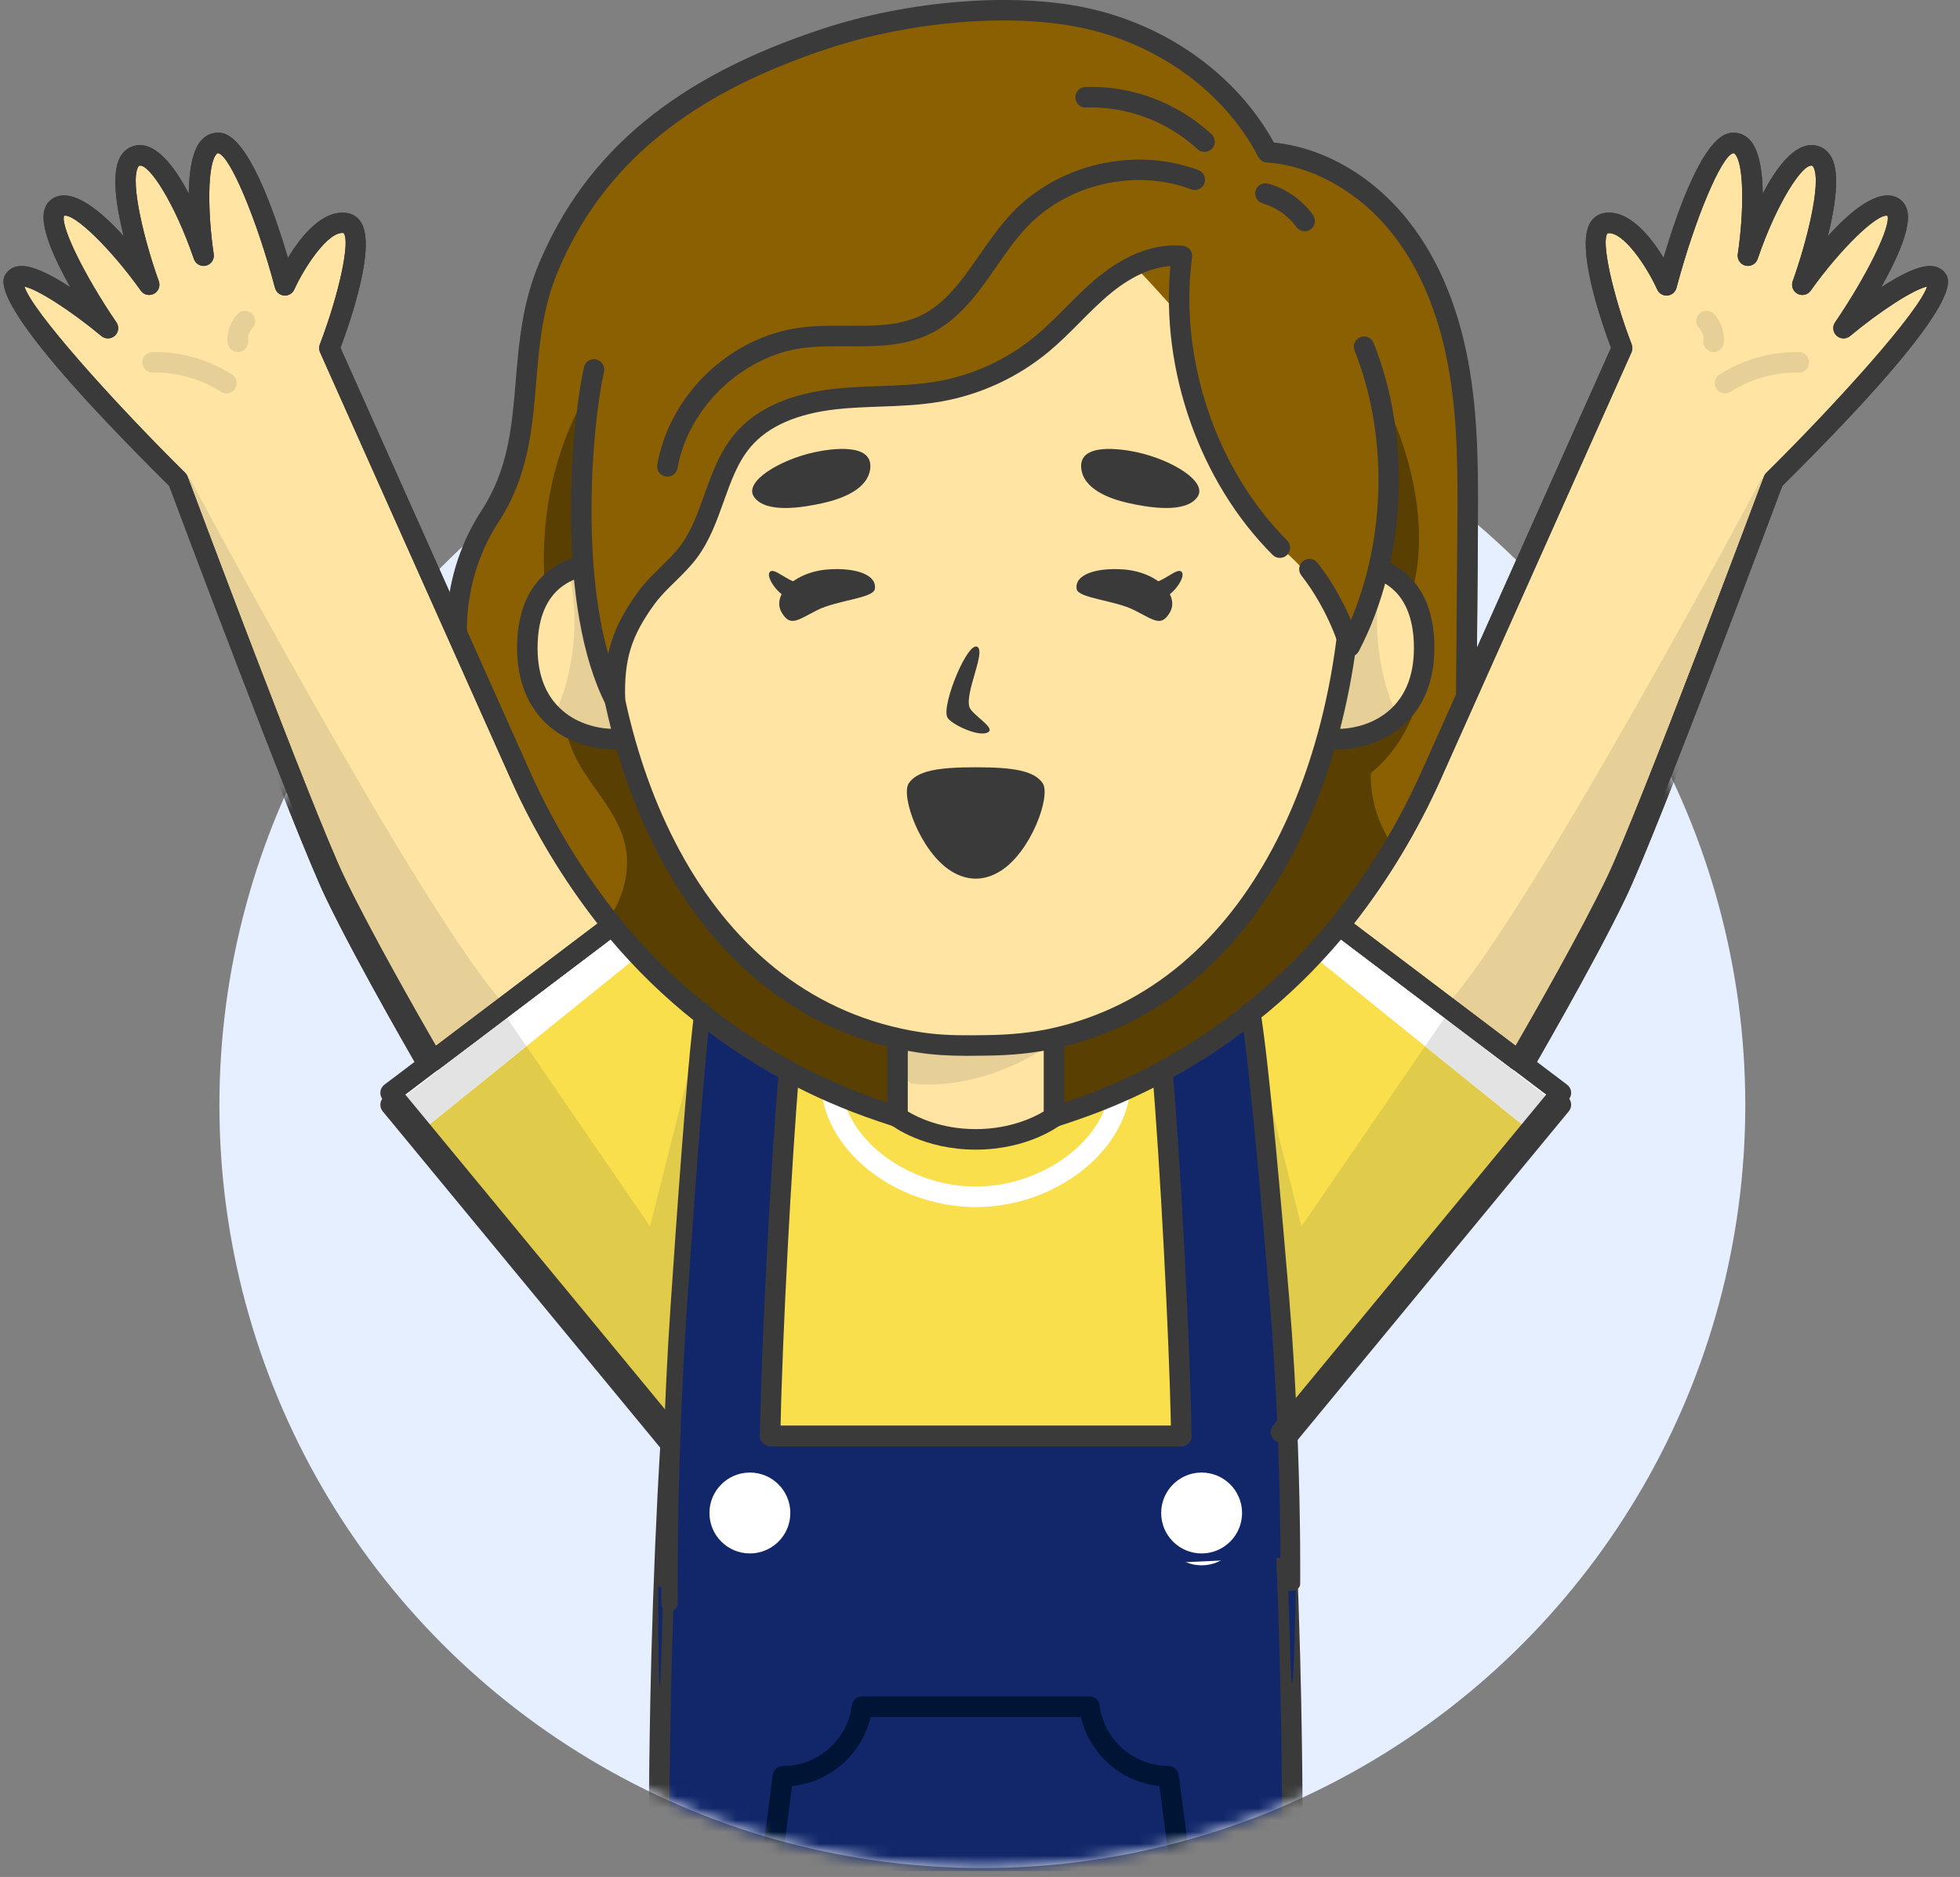 <?xml version="1.0" encoding="UTF-8"?>
<svg width="165px" height="158px" viewBox="0 0 165 158" version="1.1" xmlns="http://www.w3.org/2000/svg" xmlns:xlink="http://www.w3.org/1999/xlink">
    <rect x="0" y="0" width="165" height="158" fill="#808080" stroke="none"/>
    <title>subscription-charather05</title>
    <defs>
        <circle id="path-1" cx="64.227" cy="64.317" r="64.227"></circle>
    </defs>
    <g id="Page-1" stroke="none" stroke-width="1" fill="none" fill-rule="evenodd">
        <g id="025-subscribe" transform="translate(-1122, -134)">
            <g id="subscription-charather05" transform="translate(1122, 134)">
                <g id="Group-33" transform="translate(18.471, 28.706)">
                    <mask id="mask-2" fill="white">
                        <use xlink:href="#path-1"></use>
                    </mask>
                    <use id="Mask" fill="#E6EFFF" xlink:href="#path-1"></use>
                    <g mask="url(#mask-2)">
                        <g transform="translate(-18.471, -27.706)">
                            <path d="M41.247,43.474 C38.364,47.891 37.801,53.245 39.11,58.353 C39.7,60.656 40.97,62.718 42.276,64.704 C43.582,66.69 44.955,68.665 45.791,70.89 C46.628,73.115 46.881,75.666 45.922,77.842 C44.963,80.017 42.586,81.647 40.244,81.239 C41.466,84.476 43.25,87.158 46.421,88.543 C49.591,89.927 53.32,89.975 56.526,88.671 C57.95,91.673 60.099,94.462 63.169,95.733 C66.238,97.004 69.779,97.094 72.909,95.978 C76.221,98.257 80.473,99.353 84.466,98.896 C88.459,98.438 91.222,98.745 93.931,95.777 C97.81,97.188 103.171,96.436 107.413,93.048 C111.437,89.835 112.792,85.296 112.856,81.17 C115.78,83.148 120.051,83.859 123.281,82.436 C126.511,81.014 128.915,77.858 129.428,74.368 C127.309,74.712 125.145,73.285 124.256,71.33 C123.367,69.375 123.368,67.147 123.385,65 C123.439,58.275 123.494,51.549 123.548,44.824 C123.584,40.371 123.618,35.893 122.911,31.496 C122.204,27.1 120.711,22.747 117.972,19.235 C115.234,15.723 111.144,13.129 106.702,12.815 C103.607,6.871 97.615,2.79 91.048,1.457 C84.481,0.123 75.938,1.144 69.569,3.228 C59.035,6.675 50.479,12.275 46.181,22.491 C43.109,29.789 45.572,36.844 41.247,43.474 Z" id="Path" fill="#B0B0B0" fill-rule="nonzero"></path>
                            <path d="M129.291,74.996 C126.723,75.922 123.787,75.859 121.312,74.694 C117.712,72.999 115.291,69.065 115.398,65.088 C117.473,63.388 119.003,60.858 119.484,58.219 C119.965,55.58 119.771,53.323 118.429,51.001 C120.856,45.417 118.852,35.56 113.861,29.748 C114.989,35.929 112.975,41.443 109.032,46.337 C105.09,51.231 99.385,54.536 93.325,56.2 C85.726,58.287 77.226,57.798 70.439,53.791 C62.069,48.85 57.089,39.09 49.549,32.955 C45.511,39.481 44.662,48.535 47.281,56.379 C47.5,57.035 47.842,57.668 47.857,58.361 C47.869,58.891 47.715,59.41 47.647,59.935 C47.39,61.924 48.38,63.856 49.508,65.514 C50.635,67.172 51.959,68.765 52.516,70.691 C53.596,74.421 51.305,78.605 47.844,80.365 C45.523,81.546 42.838,81.761 40.261,81.279 C41.482,84.497 43.264,87.164 46.421,88.543 C49.591,89.927 53.321,89.975 56.526,88.672 C57.95,91.674 60.099,94.463 63.169,95.734 C66.238,97.005 69.779,97.095 72.909,95.979 C76.221,98.258 80.473,99.354 84.466,98.896 C88.459,98.439 91.222,98.746 93.931,95.777 C97.81,97.189 103.171,96.437 107.413,93.049 C111.437,89.836 112.792,85.297 112.856,81.171 C115.78,83.149 120.051,83.86 123.281,82.437 C126.312,81.101 128.596,78.232 129.291,74.996 Z" id="Path" fill="#888888" fill-rule="nonzero"></path>
                            <path d="M82.633,99.864 C79.187,99.864 75.699,98.835 72.781,96.933 C69.561,97.966 65.962,97.825 62.837,96.531 C60.144,95.415 57.825,93.078 56.098,89.752 C52.844,90.857 49.235,90.714 46.075,89.334 C43.054,88.015 40.945,85.539 39.436,81.543 C39.327,81.254 39.382,80.927 39.579,80.689 C39.777,80.449 40.086,80.335 40.393,80.388 C42.194,80.702 44.279,79.43 45.133,77.493 C45.905,75.74 45.853,73.504 44.984,71.194 C44.262,69.274 43.078,67.484 41.934,65.752 L41.555,65.178 C40.24,63.178 38.902,61.019 38.274,58.567 C36.837,52.956 37.636,47.428 40.524,43.001 L41.247,43.473 L40.524,43.001 C42.798,39.517 43.099,35.885 43.419,32.04 C43.685,28.846 43.959,25.543 45.384,22.156 C49.353,12.724 56.952,6.449 69.299,2.408 C76.456,0.065 85.06,-0.64 91.22,0.61 C98.123,2.012 104.078,6.252 107.242,11.997 C111.528,12.448 115.665,14.872 118.653,18.705 C121.223,22 122.942,26.258 123.762,31.36 C124.483,35.843 124.446,40.413 124.41,44.831 L124.248,65.006 C124.232,66.951 124.216,69.155 125.042,70.972 C125.822,72.688 127.655,73.776 129.289,73.515 C129.564,73.473 129.838,73.559 130.034,73.753 C130.229,73.946 130.323,74.221 130.282,74.493 C129.727,78.263 127.115,81.691 123.628,83.227 C120.729,84.505 116.806,84.238 113.644,82.633 C113.341,86.123 112.028,90.468 107.951,93.723 C103.9,96.959 98.558,98.125 94.175,96.769 C91.808,99.105 89.31,99.323 86.443,99.572 C85.847,99.624 85.222,99.678 84.564,99.754 C83.924,99.828 83.278,99.864 82.633,99.864 Z M72.908,95.116 C73.081,95.116 73.251,95.168 73.397,95.268 C76.586,97.462 80.581,98.472 84.365,98.038 C85.04,97.961 85.68,97.905 86.291,97.852 C89.283,97.591 91.261,97.419 93.292,95.195 C93.528,94.936 93.896,94.846 94.224,94.966 C98.149,96.393 103.112,95.375 106.872,92.374 C111.011,89.069 111.938,84.45 111.99,81.157 C111.995,80.84 112.173,80.551 112.454,80.405 C112.735,80.26 113.075,80.278 113.337,80.455 C116.193,82.386 120.138,82.878 122.93,81.647 C125.57,80.485 127.617,78.044 128.361,75.26 C126.349,75.077 124.378,73.688 123.468,71.688 C122.484,69.524 122.504,67.117 122.52,64.993 L122.682,44.817 C122.718,40.47 122.754,35.975 122.055,31.634 C121.282,26.823 119.678,22.83 117.289,19.767 C114.531,16.23 110.551,13.954 106.639,13.677 C106.34,13.656 106.072,13.481 105.934,13.215 C103.069,7.716 97.44,3.637 90.873,2.303 C84.987,1.107 76.729,1.792 69.833,4.049 C57.997,7.922 50.734,13.889 46.973,22.826 C45.654,25.96 45.391,29.124 45.138,32.184 C44.815,36.074 44.481,40.095 41.969,43.946 C39.347,47.962 38.629,53.003 39.945,58.139 C40.508,60.333 41.761,62.352 42.996,64.231 L43.372,64.8 C44.57,66.611 45.808,68.484 46.599,70.587 C47.627,73.321 47.667,76.022 46.71,78.191 C45.749,80.371 43.68,81.889 41.544,82.13 C42.823,84.964 44.502,86.765 46.764,87.753 C49.703,89.036 53.23,89.08 56.198,87.873 C56.625,87.7 57.107,87.89 57.303,88.303 C58.4,90.612 60.364,93.639 63.496,94.937 C66.366,96.126 69.69,96.209 72.616,95.166 C72.712,95.132 72.81,95.116 72.908,95.116 Z" id="Shape" fill="#3A3A3A" fill-rule="nonzero"></path>
                            <path d="M99.449,120.879 L107.828,120.568 L131.403,91.998 L112.756,77.893 C110.523,80.63 108.021,83.098 105.284,85.273 C102.967,87.137 100.482,88.774 97.862,90.184 L97.862,90.193 C95.411,91.519 92.833,92.636 90.172,93.534 L88.728,94.021 L75.556,94.021 L74.112,93.534 C71.451,92.636 68.873,91.519 66.422,90.193 L66.422,90.184 C63.802,88.774 61.317,87.137 59,85.273 C56.263,83.098 53.761,80.63 51.528,77.893 L32.881,91.998 L56.456,120.568 L64.835,120.879 L99.449,120.879 Z" id="Path" fill="#E1E1E1" fill-rule="nonzero"></path>
                            <g id="Group" stroke-width="1" fill="none" fill-rule="evenodd" transform="translate(32.743, 77.33)">
                                <polygon id="Path" fill="#CCCCCC" fill-rule="nonzero" points="9.905 8.312 21.981 25.908 26.063 9.687 23.713 43.238 1.327 14.992"></polygon>
                                <path d="M18.785,0.563 L0.138,14.667 L2.762,17.848 L21.032,3.108 C20.259,2.284 19.503,1.443 18.785,0.563 Z" id="Path" fill="#FFFFFF" fill-rule="nonzero"></path>
                                <polygon id="Path" fill="#E3E3E3" fill-rule="nonzero" points="11.572 10.741 9.905 8.312 1.327 14.992 3.268 17.44"></polygon>
                            </g>
                            <g id="Group" stroke-width="1" fill="none" fill-rule="evenodd" transform="translate(104.947, 77.33)">
                                <polygon id="Path" fill="#CCCCCC" fill-rule="nonzero" points="16.689 8.312 4.613 25.908 0.532 9.687 2.881 43.238 25.268 14.992"></polygon>
                                <path d="M7.81,0.563 L26.457,14.667 L23.832,17.848 L5.562,3.108 C6.335,2.284 7.092,1.443 7.81,0.563 Z" id="Path" fill="#FFFFFF" fill-rule="nonzero"></path>
                                <polygon id="Path" fill="#E3E3E3" fill-rule="nonzero" points="15.022 10.741 16.69 8.312 25.268 14.992 23.328 17.44"></polygon>
                            </g>
                            <path d="M55.493,156.502 L108.798,156.502 C108.798,156.502 108.856,148.576 108.596,138.56 C108.311,127.495 106.99,98.742 105.386,86.14 C103.246,85.797 99.974,89.306 98.614,90.201 C99.261,97.665 99.353,113.424 99.454,120.879 L64.847,120.879 C64.939,113.415 65.776,97.656 66.423,90.193 C64.48,89.157 61.266,84.71 58.714,85.818 C57.102,98.42 55.98,127.495 55.695,138.56 C55.434,148.576 55.493,156.502 55.493,156.502 Z" id="Path" fill="#12276A" fill-rule="nonzero"></path>
                            <path d="M82.142,101.612 C76.044,101.612 70.396,97.693 69.284,92.692 C69.181,92.227 69.474,91.765 69.94,91.662 C70.407,91.558 70.867,91.852 70.97,92.318 C71.898,96.49 76.91,99.885 82.142,99.885 C87.374,99.885 92.387,96.49 93.315,92.318 C93.418,91.852 93.879,91.558 94.346,91.662 C94.811,91.766 95.104,92.227 95.001,92.692 C93.888,97.694 88.24,101.612 82.142,101.612 Z" id="Path" fill="#FFFFFF" fill-rule="nonzero"></path>
                            <path d="M99.449,121.742 L64.835,121.742 C64.358,121.742 63.972,121.356 63.972,120.879 C63.972,120.402 64.358,120.016 64.835,120.016 L99.449,120.016 C99.926,120.016 100.312,120.402 100.312,120.879 C100.312,121.356 99.926,121.742 99.449,121.742 Z" id="Path" fill="#3A3A3A" fill-rule="nonzero"></path>
                            <path d="M107.828,121.431 C107.635,121.431 107.44,121.367 107.28,121.234 C106.911,120.93 106.859,120.386 107.163,120.018 L130.164,92.143 L112.895,79.079 C110.769,81.599 108.393,83.907 105.822,85.949 C103.53,87.793 101.02,89.458 98.367,90.894 C98.337,90.915 98.306,90.934 98.274,90.952 C95.801,92.29 93.168,93.434 90.45,94.352 L89.006,94.839 C88.917,94.869 88.823,94.884 88.729,94.884 L75.557,94.884 C75.463,94.884 75.37,94.869 75.281,94.839 L73.837,94.352 C71.118,93.434 68.485,92.29 66.011,90.952 C65.978,90.934 65.947,90.914 65.917,90.893 C63.264,89.457 60.756,87.792 58.459,85.945 C55.894,83.908 53.519,81.6 51.391,79.079 L34.121,92.143 L57.123,120.018 C57.426,120.387 57.374,120.93 57.006,121.234 C56.638,121.537 56.094,121.485 55.79,121.117 L32.215,92.547 C32.066,92.365 31.996,92.13 32.024,91.897 C32.052,91.664 32.172,91.45 32.36,91.308 L51.007,77.204 C51.378,76.923 51.904,76.986 52.198,77.346 C54.38,80.021 56.849,82.46 59.538,84.596 C61.784,86.403 64.237,88.026 66.832,89.423 C66.866,89.44 66.898,89.46 66.927,89.482 C69.288,90.753 71.798,91.84 74.389,92.715 L75.699,93.156 L88.587,93.156 L89.896,92.715 C92.489,91.84 94.999,90.753 97.36,89.481 C97.39,89.46 97.421,89.44 97.454,89.423 C100.05,88.025 102.503,86.402 104.744,84.599 C107.438,82.458 109.907,80.02 112.088,77.345 C112.383,76.985 112.908,76.922 113.278,77.203 L131.924,91.308 C132.113,91.449 132.234,91.662 132.261,91.896 C132.288,92.13 132.219,92.365 132.069,92.546 L108.495,121.117 C108.323,121.325 108.076,121.431 107.828,121.431 Z" id="Path" fill="#3A3A3A" fill-rule="nonzero"></path>
                            <g id="Group" stroke-width="1" fill="none" fill-rule="evenodd" transform="translate(0, 11.004)">
                                <g fill-rule="nonzero">
                                    <path d="M27.729,18.3 C27.729,18.3 31.619,8.143 29.077,7.776 C26.535,7.409 23.987,13.013 23.987,13.013 C23.987,13.013 20.873,1.317 18.489,1.037 C15.666,0.705 17.139,10.517 17.139,10.517 C17.139,10.517 14.009,1.345 11.469,2.122 C8.93,2.898 12.557,12.963 12.557,12.963 C12.557,12.963 7.178,5.393 4.982,6.391 C2.787,7.388 9.088,16.618 9.088,16.618 C9.088,16.618 2.395,11.042 1.241,12.485 C-0.243,14.341 14.983,29.413 14.983,29.413 C14.983,29.413 25.473,57.476 28.194,63.165 C30.914,68.854 36.435,78.306 36.435,78.306 L51.528,66.888 L51.528,66.888 C48.418,63.026 45.82,58.779 43.797,54.253 L27.729,18.3" id="Path" fill="#EAEAEA"></path>
                                    <path d="M36.434,79.172 C36.378,79.172 36.321,79.167 36.264,79.155 C36.023,79.106 35.813,78.957 35.689,78.743 C35.633,78.649 30.118,69.196 27.415,63.539 C24.792,58.055 15.218,32.506 14.241,29.894 C-1.394,14.399 0.081,12.554 0.567,11.947 C0.743,11.726 1.071,11.451 1.629,11.395 C2.674,11.288 4.348,12.149 5.922,13.177 C4.58,10.799 3.343,8.078 3.738,6.669 C3.875,6.174 4.183,5.807 4.625,5.606 C6.218,4.88 8.496,6.76 10.409,8.875 C9.803,6.444 9.377,3.687 10.068,2.307 C10.391,1.664 10.871,1.403 11.218,1.297 C12.968,0.759 14.615,2.857 15.889,5.295 C15.916,3.423 16.182,1.595 16.999,0.751 C17.43,0.306 17.979,0.108 18.59,0.181 C20.842,0.445 23.017,6.568 24.238,10.705 C25.337,8.893 27.139,6.628 29.201,6.923 C29.717,6.997 30.152,7.295 30.424,7.761 C31.633,9.82 29.533,15.952 28.663,18.274 L44.585,53.904 C46.577,58.36 49.138,62.547 52.2,66.35 C52.346,66.532 52.413,66.765 52.385,66.997 C52.357,67.229 52.235,67.439 52.049,67.58 L36.956,78.998 C36.804,79.111 36.621,79.172 36.434,79.172 Z M2.057,13.123 C2.721,15.196 9.382,22.655 15.591,28.801 C15.68,28.889 15.749,28.995 15.792,29.112 C15.897,29.393 26.3,57.205 28.973,62.795 C31.176,67.403 35.285,74.591 36.693,77.031 L50.303,66.734 C47.392,63.004 44.941,58.929 43.01,54.607 L26.942,18.653 C26.849,18.444 26.842,18.206 26.923,17.992 C28.562,13.71 29.513,9.239 28.919,8.611 C27.669,8.444 25.695,11.349 24.773,13.371 C24.622,13.703 24.277,13.904 23.915,13.873 C23.552,13.843 23.247,13.588 23.153,13.235 C21.608,7.435 19.378,2.136 18.382,1.894 C18.325,1.887 18.298,1.89 18.239,1.952 C17.43,2.787 17.482,6.982 17.993,10.391 C18.059,10.832 17.777,11.251 17.343,11.357 C16.91,11.464 16.467,11.22 16.322,10.797 C14.71,6.077 12.52,2.709 11.722,2.948 C11.689,2.959 11.651,3.002 11.613,3.08 C10.931,4.441 12.23,9.508 13.37,12.671 C13.516,13.076 13.34,13.529 12.958,13.729 C12.575,13.929 12.104,13.816 11.854,13.464 C9.35,9.943 6.252,6.93 5.389,7.161 C5.094,8.072 7.124,12.21 9.801,16.133 C10.044,16.489 9.988,16.969 9.669,17.259 C9.349,17.548 8.865,17.558 8.535,17.283 C5.943,15.124 3.11,13.321 2.057,13.123 Z" id="Shape" fill="#3A3A3A"></path>
                                </g>
                                <path d="M42.565,73.67 C35.615,66.176 15.958,29.221 15.958,29.221 L15.389,30.498 C15.389,30.5 15.389,30.501 15.39,30.502 C15.426,30.597 15.468,30.71 15.508,30.816 C15.555,30.942 15.602,31.068 15.655,31.207 C15.671,31.251 15.689,31.299 15.707,31.345 C15.866,31.769 16.049,32.256 16.252,32.794 C16.277,32.86 16.301,32.925 16.327,32.994 C16.899,34.512 17.621,36.422 18.429,38.55 C18.445,38.591 18.461,38.633 18.476,38.675 C18.623,39.06 18.771,39.453 18.923,39.851 C18.942,39.902 18.962,39.952 18.981,40.003 C19.127,40.386 19.275,40.775 19.424,41.167 C19.453,41.241 19.481,41.316 19.51,41.391 C19.658,41.778 19.807,42.169 19.958,42.564 C19.986,42.637 20.014,42.709 20.042,42.782 C20.576,44.177 21.125,45.61 21.677,47.04 C21.699,47.097 21.721,47.155 21.743,47.212 C21.904,47.628 22.065,48.045 22.225,48.459 C22.257,48.542 22.289,48.623 22.32,48.704 C22.467,49.084 22.614,49.462 22.76,49.838 C22.804,49.952 22.849,50.066 22.893,50.18 C23.026,50.52 23.157,50.859 23.289,51.195 C23.342,51.331 23.396,51.467 23.448,51.603 C23.572,51.918 23.694,52.231 23.816,52.541 C23.87,52.678 23.924,52.817 23.977,52.953 C24.113,53.296 24.245,53.634 24.378,53.969 C24.412,54.057 24.448,54.145 24.481,54.231 C24.647,54.652 24.812,55.067 24.973,55.472 C24.976,55.48 24.979,55.487 24.981,55.495 C25.149,55.917 25.315,56.329 25.476,56.732 C25.494,56.779 25.513,56.822 25.531,56.869 C25.666,57.204 25.798,57.533 25.928,57.852 C25.974,57.967 26.019,58.076 26.065,58.188 C26.166,58.437 26.266,58.683 26.363,58.92 C26.413,59.041 26.462,59.158 26.509,59.275 C26.596,59.486 26.682,59.693 26.765,59.893 C26.818,60.02 26.87,60.144 26.921,60.267 C26.999,60.454 27.075,60.636 27.15,60.812 C27.197,60.923 27.243,61.033 27.289,61.138 C27.363,61.313 27.434,61.478 27.504,61.639 C27.546,61.734 27.588,61.831 27.627,61.921 C27.702,62.092 27.772,62.25 27.841,62.404 C27.869,62.467 27.9,62.536 27.927,62.596 C28.022,62.804 28.11,62.996 28.191,63.166 C29.258,65.398 30.755,68.206 32.182,70.798 C32.397,71.189 32.61,71.574 32.821,71.953 C32.944,72.176 33.067,72.395 33.187,72.612 C33.283,72.783 33.378,72.952 33.471,73.119 C33.697,73.522 33.916,73.912 34.127,74.284 C34.312,74.61 34.489,74.923 34.658,75.221 C34.762,75.404 34.862,75.579 34.958,75.749 C35.2,76.173 35.42,76.556 35.611,76.889 C35.689,77.023 35.761,77.149 35.829,77.267 C36.207,77.922 36.432,78.307 36.432,78.307 L42.565,73.67 Z" id="Path" fill="#CFCFCF" fill-rule="nonzero"></path>
                                <path d="M36.434,79.172 C36.378,79.172 36.321,79.167 36.264,79.155 C36.023,79.106 35.813,78.957 35.689,78.743 C35.633,78.649 30.118,69.196 27.415,63.539 C24.792,58.055 15.218,32.506 14.241,29.894 C-1.394,14.399 0.081,12.554 0.567,11.947 C0.743,11.726 1.071,11.451 1.629,11.395 C2.674,11.288 4.348,12.149 5.922,13.177 C4.58,10.799 3.343,8.078 3.738,6.669 C3.875,6.174 4.183,5.807 4.625,5.606 C6.218,4.88 8.496,6.76 10.409,8.875 C9.803,6.444 9.377,3.687 10.068,2.307 C10.391,1.664 10.871,1.403 11.218,1.297 C12.968,0.759 14.615,2.857 15.889,5.295 C15.916,3.423 16.182,1.595 16.999,0.751 C17.43,0.306 17.979,0.108 18.59,0.181 C20.842,0.445 23.017,6.568 24.238,10.705 C25.337,8.893 27.139,6.628 29.201,6.923 C29.717,6.997 30.152,7.295 30.424,7.761 C31.633,9.82 29.533,15.952 28.663,18.274 L44.585,53.904 C46.577,58.36 49.138,62.547 52.2,66.35 C52.346,66.532 52.413,66.765 52.385,66.997 C52.357,67.229 52.235,67.439 52.049,67.58 L36.956,78.998 C36.804,79.111 36.621,79.172 36.434,79.172 Z M2.057,13.123 C2.721,15.196 9.382,22.655 15.591,28.801 C15.68,28.889 15.749,28.995 15.792,29.112 C15.897,29.393 26.3,57.205 28.973,62.795 C31.176,67.403 35.285,74.591 36.693,77.031 L50.303,66.734 C47.392,63.004 44.941,58.929 43.01,54.607 L26.942,18.653 C26.849,18.444 26.842,18.206 26.923,17.992 C28.562,13.71 29.513,9.239 28.919,8.611 C27.669,8.444 25.695,11.349 24.773,13.371 C24.622,13.703 24.277,13.904 23.915,13.873 C23.552,13.843 23.247,13.588 23.153,13.235 C21.608,7.435 19.378,2.136 18.382,1.894 C18.325,1.887 18.298,1.89 18.239,1.952 C17.43,2.787 17.482,6.982 17.993,10.391 C18.059,10.832 17.777,11.251 17.343,11.357 C16.91,11.464 16.467,11.22 16.322,10.797 C14.71,6.077 12.52,2.709 11.722,2.948 C11.689,2.959 11.651,3.002 11.613,3.08 C10.931,4.441 12.23,9.508 13.37,12.671 C13.516,13.076 13.34,13.529 12.958,13.729 C12.575,13.929 12.104,13.816 11.854,13.464 C9.35,9.943 6.252,6.93 5.389,7.161 C5.094,8.072 7.124,12.21 9.801,16.133 C10.044,16.489 9.988,16.969 9.669,17.259 C9.349,17.548 8.865,17.558 8.535,17.283 C5.943,15.124 3.11,13.321 2.057,13.123 Z" id="Shape" fill="#3A3A3A" fill-rule="nonzero"></path>
                                <path d="M19.069,22.112 C18.91,22.112 18.748,22.067 18.604,21.975 C16.912,20.891 14.863,20.316 12.865,20.361 C12.393,20.363 11.993,19.994 11.982,19.517 C11.972,19.04 12.35,18.644 12.827,18.634 C15.191,18.582 17.558,19.253 19.536,20.52 C19.938,20.778 20.055,21.312 19.797,21.713 C19.632,21.972 19.354,22.112 19.069,22.112 Z" id="Path" fill="#CFCFCF" fill-rule="nonzero"></path>
                                <path d="M20.025,18.628 C19.586,18.628 19.211,18.296 19.167,17.851 C19.078,16.974 19.389,16.067 19.996,15.427 C20.325,15.081 20.872,15.067 21.217,15.395 C21.563,15.724 21.577,16.27 21.249,16.616 C20.987,16.893 20.847,17.299 20.884,17.679 C20.932,18.153 20.585,18.576 20.111,18.624 C20.083,18.627 20.054,18.628 20.025,18.628 Z" id="Path" fill="#CFCFCF" fill-rule="nonzero"></path>
                            </g>
                            <g id="Group" stroke-width="1" fill="none" fill-rule="evenodd" transform="translate(111.663, 11.004)">
                                <g fill-rule="nonzero">
                                    <path d="M24.892,18.3 C24.892,18.3 21.002,8.143 23.544,7.776 C26.086,7.409 28.634,13.013 28.634,13.013 C28.634,13.013 31.747,1.317 34.132,1.037 C36.955,0.705 35.482,10.517 35.482,10.517 C35.482,10.517 38.612,1.345 41.152,2.122 C43.691,2.898 40.064,12.963 40.064,12.963 C40.064,12.963 45.444,5.393 47.639,6.391 C49.834,7.388 43.533,16.618 43.533,16.618 C43.533,16.618 50.226,11.042 51.38,12.485 C52.865,14.341 37.638,29.413 37.638,29.413 C37.638,29.413 27.148,57.476 24.427,63.165 C21.707,68.854 16.186,78.306 16.186,78.306 L1.093,66.888 L1.093,66.888 C4.203,63.026 6.801,58.779 8.824,54.253 L24.892,18.3" id="Path" fill="#EAEAEA"></path>
                                    <path d="M16.187,79.172 C16,79.172 15.818,79.111 15.666,78.997 L0.573,67.579 C0.386,67.438 0.266,67.227 0.238,66.996 C0.209,66.764 0.275,66.531 0.422,66.349 C3.483,62.546 6.045,58.359 8.036,53.903 L23.958,18.273 C23.089,15.95 20.988,9.819 22.197,7.76 C22.47,7.294 22.905,6.996 23.421,6.922 C25.47,6.629 27.285,8.892 28.383,10.704 C29.603,6.568 31.779,0.445 34.031,0.181 C34.644,0.112 35.192,0.306 35.623,0.751 C36.441,1.596 36.706,3.423 36.733,5.296 C38.006,2.86 39.648,0.757 41.404,1.298 C41.75,1.404 42.23,1.665 42.553,2.308 C43.244,3.689 42.818,6.445 42.213,8.876 C44.125,6.761 46.396,4.881 47.997,5.607 C48.438,5.808 48.746,6.175 48.884,6.67 C49.279,8.079 48.042,10.8 46.7,13.179 C48.274,12.15 49.934,11.289 50.993,11.396 C51.55,11.453 51.878,11.728 52.055,11.949 C52.54,12.556 54.015,14.4 38.381,29.895 C37.405,32.507 27.83,58.056 25.207,63.541 C22.504,69.197 16.989,78.649 16.933,78.744 C16.809,78.958 16.599,79.108 16.357,79.156 C16.3,79.167 16.244,79.172 16.187,79.172 Z M2.32,66.734 L15.93,77.031 C17.339,74.591 21.446,67.403 23.649,62.795 C26.322,57.204 36.725,29.393 36.83,29.112 C36.874,28.995 36.943,28.889 37.031,28.801 C43.24,22.655 49.9,15.196 50.564,13.123 C49.51,13.321 46.677,15.123 44.085,17.283 C43.754,17.559 43.27,17.548 42.952,17.259 C42.633,16.969 42.576,16.489 42.819,16.133 C45.496,12.21 47.526,8.072 47.232,7.161 C46.374,6.946 43.272,9.942 40.767,13.464 C40.519,13.816 40.047,13.931 39.664,13.729 C39.281,13.529 39.106,13.077 39.252,12.671 C40.391,9.506 41.69,4.44 41.009,3.08 C40.97,3.003 40.934,2.959 40.9,2.948 C40.107,2.709 37.911,6.079 36.301,10.797 C36.155,11.22 35.71,11.464 35.279,11.357 C34.845,11.251 34.563,10.832 34.629,10.391 C35.139,6.982 35.192,2.787 34.383,1.952 C34.323,1.891 34.299,1.888 34.234,1.895 C33.241,2.136 31.012,7.436 29.468,13.235 C29.374,13.588 29.069,13.843 28.706,13.873 C28.337,13.904 27.999,13.702 27.848,13.37 C26.927,11.348 24.974,8.454 23.668,8.631 C23.108,9.238 24.06,13.709 25.699,17.991 C25.781,18.205 25.775,18.443 25.682,18.652 L9.614,54.607 C7.682,58.928 5.231,63.003 2.32,66.734 Z" id="Shape" fill="#3A3A3A"></path>
                                </g>
                                <path d="M10.056,73.67 C17.006,66.176 36.663,29.221 36.663,29.221 L37.233,30.498 C37.232,30.5 37.232,30.501 37.231,30.502 C37.196,30.597 37.153,30.71 37.113,30.816 C37.066,30.942 37.019,31.068 36.966,31.207 C36.95,31.251 36.932,31.299 36.914,31.345 C36.755,31.769 36.572,32.256 36.369,32.794 C36.344,32.86 36.32,32.925 36.294,32.994 C35.722,34.512 35,36.422 34.192,38.55 C34.176,38.591 34.161,38.633 34.145,38.675 C33.999,39.06 33.85,39.453 33.698,39.851 C33.679,39.902 33.659,39.952 33.64,40.003 C33.494,40.386 33.346,40.775 33.197,41.167 C33.168,41.241 33.14,41.316 33.111,41.391 C32.963,41.778 32.814,42.169 32.664,42.564 C32.636,42.637 32.608,42.709 32.58,42.782 C32.046,44.177 31.497,45.61 30.944,47.04 C30.922,47.097 30.9,47.155 30.878,47.212 C30.717,47.628 30.556,48.045 30.396,48.459 C30.364,48.542 30.332,48.623 30.301,48.704 C30.154,49.084 30.007,49.462 29.861,49.838 C29.817,49.952 29.772,50.066 29.728,50.18 C29.595,50.52 29.463,50.859 29.332,51.195 C29.279,51.331 29.226,51.467 29.173,51.603 C29.049,51.918 28.927,52.231 28.805,52.541 C28.751,52.678 28.697,52.817 28.644,52.953 C28.509,53.296 28.375,53.634 28.243,53.969 C28.209,54.057 28.174,54.145 28.14,54.231 C27.974,54.652 27.809,55.067 27.648,55.472 C27.645,55.48 27.642,55.487 27.639,55.495 C27.471,55.917 27.306,56.329 27.144,56.732 C27.126,56.779 27.107,56.822 27.089,56.869 C26.954,57.204 26.822,57.533 26.693,57.852 C26.646,57.967 26.601,58.076 26.556,58.188 C26.454,58.437 26.354,58.683 26.257,58.92 C26.207,59.041 26.159,59.158 26.111,59.275 C26.024,59.486 25.939,59.693 25.855,59.893 C25.803,60.02 25.751,60.144 25.699,60.267 C25.621,60.454 25.545,60.636 25.47,60.812 C25.423,60.923 25.377,61.033 25.332,61.138 C25.257,61.313 25.186,61.478 25.116,61.639 C25.075,61.734 25.033,61.831 24.993,61.921 C24.919,62.092 24.848,62.25 24.779,62.404 C24.751,62.467 24.72,62.536 24.693,62.596 C24.599,62.804 24.51,62.996 24.429,63.166 C23.362,65.398 21.865,68.206 20.439,70.798 C20.224,71.189 20.01,71.574 19.8,71.953 C19.676,72.176 19.554,72.395 19.433,72.612 C19.337,72.783 19.242,72.952 19.149,73.119 C18.923,73.522 18.704,73.912 18.493,74.284 C18.309,74.61 18.131,74.923 17.962,75.221 C17.859,75.404 17.759,75.579 17.662,75.749 C17.42,76.173 17.2,76.556 17.009,76.889 C16.932,77.023 16.859,77.149 16.791,77.267 C16.414,77.922 16.189,78.307 16.189,78.307 L10.056,73.67 Z" id="Path" fill="#CFCFCF" fill-rule="nonzero"></path>
                                <path d="M16.187,79.172 C16,79.172 15.818,79.111 15.666,78.997 L0.573,67.579 C0.386,67.438 0.266,67.227 0.238,66.996 C0.209,66.764 0.275,66.531 0.422,66.349 C3.483,62.546 6.045,58.359 8.036,53.903 L23.958,18.273 C23.089,15.95 20.988,9.819 22.197,7.76 C22.47,7.294 22.905,6.996 23.421,6.922 C25.47,6.629 27.285,8.892 28.383,10.704 C29.603,6.568 31.779,0.445 34.031,0.181 C34.644,0.112 35.192,0.306 35.623,0.751 C36.441,1.596 36.706,3.423 36.733,5.296 C38.006,2.86 39.648,0.757 41.404,1.298 C41.75,1.404 42.23,1.665 42.553,2.308 C43.244,3.689 42.818,6.445 42.213,8.876 C44.125,6.761 46.396,4.881 47.997,5.607 C48.438,5.808 48.746,6.175 48.884,6.67 C49.279,8.079 48.042,10.8 46.7,13.179 C48.274,12.15 49.934,11.289 50.993,11.396 C51.55,11.453 51.878,11.728 52.055,11.949 C52.54,12.556 54.015,14.4 38.381,29.895 C37.405,32.507 27.83,58.056 25.207,63.541 C22.504,69.197 16.989,78.649 16.933,78.744 C16.809,78.958 16.599,79.108 16.357,79.156 C16.3,79.167 16.244,79.172 16.187,79.172 Z M2.32,66.734 L15.93,77.031 C17.339,74.591 21.446,67.403 23.649,62.795 C26.322,57.204 36.725,29.393 36.83,29.112 C36.874,28.995 36.943,28.889 37.031,28.801 C43.24,22.655 49.9,15.196 50.564,13.123 C49.51,13.321 46.677,15.123 44.085,17.283 C43.754,17.559 43.27,17.548 42.952,17.259 C42.633,16.969 42.576,16.489 42.819,16.133 C45.496,12.21 47.526,8.072 47.232,7.161 C46.374,6.946 43.272,9.942 40.767,13.464 C40.519,13.816 40.047,13.931 39.664,13.729 C39.281,13.529 39.106,13.077 39.252,12.671 C40.391,9.506 41.69,4.44 41.009,3.08 C40.97,3.003 40.934,2.959 40.9,2.948 C40.107,2.709 37.911,6.079 36.301,10.797 C36.155,11.22 35.71,11.464 35.279,11.357 C34.845,11.251 34.563,10.832 34.629,10.391 C35.139,6.982 35.192,2.787 34.383,1.952 C34.323,1.891 34.299,1.888 34.234,1.895 C33.241,2.136 31.012,7.436 29.468,13.235 C29.374,13.588 29.069,13.843 28.706,13.873 C28.337,13.904 27.999,13.702 27.848,13.37 C26.927,11.348 24.974,8.454 23.668,8.631 C23.108,9.238 24.06,13.709 25.699,17.991 C25.781,18.205 25.775,18.443 25.682,18.652 L9.614,54.607 C7.682,58.928 5.231,63.003 2.32,66.734 Z" id="Shape" fill="#3A3A3A" fill-rule="nonzero"></path>
                                <path d="M33.553,22.112 C33.268,22.112 32.989,21.971 32.825,21.714 C32.567,21.313 32.685,20.779 33.087,20.521 C35.064,19.254 37.442,18.594 39.795,18.635 C40.271,18.645 40.65,19.041 40.639,19.518 C40.629,19.988 40.244,20.362 39.776,20.362 C39.771,20.362 39.764,20.362 39.757,20.362 C37.739,20.312 35.71,20.891 34.018,21.976 C33.873,22.068 33.711,22.112 33.553,22.112 Z" id="Path" fill="#CFCFCF" fill-rule="nonzero"></path>
                                <path d="M32.596,18.628 C32.568,18.628 32.539,18.627 32.509,18.624 C32.035,18.576 31.688,18.153 31.736,17.679 C31.774,17.299 31.634,16.892 31.371,16.616 C31.043,16.27 31.057,15.724 31.403,15.395 C31.749,15.068 32.297,15.082 32.624,15.427 C33.232,16.067 33.542,16.974 33.454,17.851 C33.411,18.295 33.035,18.628 32.596,18.628 Z" id="Path" fill="#CFCFCF" fill-rule="nonzero"></path>
                            </g>
                            <path d="M55.491,156.526 C55.017,156.526 54.631,156.144 54.628,155.669 C54.627,155.598 54.572,148.454 54.829,138.538 C54.997,132.216 55.255,126.152 55.594,120.516 L55.653,119.546 C56.118,111.866 57.353,91.465 58.143,85.165 C58.203,84.693 58.641,84.358 59.107,84.416 C59.58,84.475 59.915,84.907 59.856,85.379 C59.073,91.623 57.841,111.984 57.376,119.649 L57.318,120.62 C56.979,126.236 56.722,132.28 56.555,138.582 C56.298,148.468 56.353,155.583 56.354,155.654 C56.358,156.131 55.974,156.52 55.497,156.525 C55.496,156.526 55.493,156.526 55.491,156.526 Z" id="Path" fill="#3A3A3A" fill-rule="nonzero"></path>
                            <path d="M99.449,121.742 L64.835,121.742 C64.604,121.742 64.383,121.65 64.221,121.485 C64.059,121.321 63.969,121.098 63.972,120.867 C64.069,113.731 64.885,97.924 65.562,90.118 C65.602,89.658 65.984,89.307 66.46,89.326 C66.921,89.345 67.286,89.722 67.286,90.185 C66.636,97.736 65.859,112.562 65.713,120.017 L98.571,120.017 C98.426,112.566 97.649,97.742 97.002,90.268 L97.862,90.185 L98.725,90.193 C99.399,97.929 100.215,113.735 100.312,120.869 C100.315,121.1 100.226,121.322 100.064,121.487 C99.902,121.651 99.68,121.742 99.449,121.742 Z" id="Path" fill="#3A3A3A" fill-rule="nonzero"></path>
                            <path d="M108.793,156.526 C108.791,156.526 108.788,156.526 108.786,156.526 C108.31,156.522 107.926,156.132 107.93,155.655 C107.93,155.584 107.985,148.467 107.728,138.583 C107.561,132.273 107.304,126.23 106.967,120.62 L106.909,119.666 C106.444,111.998 105.212,91.628 104.428,85.38 C104.369,84.907 104.704,84.475 105.177,84.416 C105.652,84.359 106.082,84.693 106.141,85.166 C106.931,91.47 108.167,111.879 108.633,119.562 L108.69,120.516 C109.029,126.145 109.287,132.208 109.455,138.538 C109.714,148.455 109.657,155.599 109.657,155.67 C109.652,156.144 109.267,156.526 108.793,156.526 Z" id="Path" fill="#3A3A3A" fill-rule="nonzero"></path>
                            <path d="M66.533,127.362 C66.533,129.243 65.008,130.767 63.128,130.767 C61.248,130.767 59.724,129.242 59.724,127.362 C59.724,125.482 61.248,123.958 63.128,123.958 C65.008,123.958 66.533,125.482 66.533,127.362 Z" id="Path" fill="#FFFFFF" fill-rule="nonzero"></path>
                            <path d="M97.752,127.362 C97.752,129.243 99.277,130.767 101.157,130.767 C103.037,130.767 104.561,129.242 104.561,127.362 C104.561,125.482 103.036,123.958 101.157,123.958 C99.276,123.958 97.752,125.482 97.752,127.362 Z" id="Path" fill="#FFFFFF" fill-rule="nonzero"></path>
                            <path d="M99.296,156.526 C98.868,156.526 98.497,156.209 98.44,155.773 L97.61,149.349 C94.402,149.023 91.727,146.672 90.993,143.531 L73.292,143.531 C72.558,146.672 69.883,149.023 66.675,149.349 L65.844,155.773 C65.783,156.247 65.35,156.582 64.877,156.519 C64.404,156.458 64.07,156.025 64.132,155.552 L65.054,148.413 C65.11,147.982 65.477,147.66 65.911,147.66 C68.844,147.66 71.339,145.467 71.715,142.558 C71.771,142.127 72.138,141.805 72.572,141.805 L91.712,141.805 C92.146,141.805 92.513,142.128 92.569,142.558 C92.944,145.467 95.44,147.66 98.374,147.66 C98.808,147.66 99.174,147.983 99.231,148.413 L100.153,155.552 C100.214,156.024 99.881,156.458 99.407,156.519 C99.369,156.524 99.332,156.526 99.296,156.526 Z" id="Path" fill="#001436" fill-rule="nonzero"></path>
                            <g id="Group" stroke-width="1" fill="none" fill-rule="evenodd" transform="translate(42.818, 46.266)">
                                <path d="M70.351,1.22 C70.351,1.22 76.776,0.544 77.064,7.779 C77.353,15.014 71.352,16.358 68.778,15.865 L70.351,1.22 Z" id="Path" fill="#EAEAEA" fill-rule="nonzero"></path>
                                <path d="M74.813,14.07 C72.91,15.81 70.271,16.152 68.778,15.866 L70.351,1.22 C70.351,1.22 71.941,1.053 73.574,1.776 C72.652,5.863 73.102,10.246 74.813,14.07 Z" id="Path" fill="#CFCFCF" fill-rule="nonzero"></path>
                                <path d="M69.807,16.82 C69.376,16.82 68.973,16.783 68.615,16.715 C68.174,16.63 67.87,16.221 67.919,15.775 L69.492,1.128 C69.536,0.724 69.856,0.405 70.26,0.362 C70.384,0.35 73.297,0.068 75.525,1.994 C77.018,3.285 77.827,5.22 77.927,7.745 C78.08,11.581 76.547,13.734 75.236,14.864 C73.615,16.259 71.493,16.82 69.807,16.82 Z M69.73,15.091 C70.977,15.101 72.734,14.74 74.109,13.555 C75.598,12.273 76.303,10.341 76.202,7.814 C76.121,5.792 75.518,4.278 74.408,3.311 C73.314,2.358 71.939,2.126 71.128,2.079 L69.73,15.091 Z" id="Shape" fill="#3A3A3A" fill-rule="nonzero"></path>
                                <path d="M8.297,1.22 C8.297,1.22 1.873,0.544 1.584,7.779 C1.295,15.014 7.297,16.358 9.871,15.865 L8.297,1.22 Z" id="Path" fill="#EAEAEA" fill-rule="nonzero"></path>
                                <path d="M3.835,14.07 C5.738,15.81 8.378,16.152 9.871,15.866 L8.297,1.22 C8.297,1.22 6.707,1.053 5.074,1.776 C5.996,5.863 5.546,10.246 3.835,14.07 Z" id="Path" fill="#CFCFCF" fill-rule="nonzero"></path>
                                <path d="M8.842,16.82 C7.155,16.82 5.034,16.259 3.412,14.864 C2.101,13.734 0.568,11.582 0.721,7.745 C0.822,5.22 1.63,3.285 3.123,1.994 C5.351,0.067 8.265,0.349 8.388,0.362 C8.793,0.405 9.113,0.724 9.156,1.128 L10.73,15.775 C10.778,16.221 10.475,16.631 10.034,16.715 C9.674,16.783 9.271,16.82 8.842,16.82 Z M7.521,2.079 C6.71,2.126 5.335,2.358 4.24,3.311 C3.131,4.278 2.527,5.793 2.447,7.814 C2.345,10.341 3.049,12.272 4.539,13.554 C5.915,14.74 7.685,15.099 8.919,15.09 L7.521,2.079 Z" id="Shape" fill="#3A3A3A" fill-rule="nonzero"></path>
                            </g>
                            <path d="M88.728,86.14 L88.728,94.024 C88.728,94.024 86.289,95.912 82.142,95.912 C77.995,95.912 75.557,94.024 75.557,94.024 L75.557,86.14 L88.728,86.14 Z" id="Path" fill="#EAEAEA" fill-rule="nonzero"></path>
                            <path d="M87.567,87.019 C84.504,87.265 81.42,87.353 78.342,87.283 C77.806,87.584 76.759,87.603 76.173,87.838 C75.828,87.977 75.645,88.247 75.558,88.549 L75.558,89.399 C75.711,90.056 76.103,90.759 76.693,91.219 C80.464,91.617 84.274,90.416 87.319,88.619 C87.66,88.418 88.011,88.19 88.142,87.871 C88.272,87.552 87.991,86.985 87.567,87.019 Z" id="Path" fill="#CFCFCF" fill-rule="nonzero"></path>
                            <path d="M82.142,96.775 C77.751,96.775 75.138,94.791 75.028,94.707 C74.817,94.543 74.693,94.291 74.693,94.024 L74.693,86.14 C74.693,85.663 75.08,85.277 75.556,85.277 L88.727,85.277 C89.204,85.277 89.59,85.663 89.59,86.14 L89.59,94.024 C89.59,94.291 89.466,94.544 89.256,94.707 C89.147,94.791 86.533,96.775 82.142,96.775 Z M76.42,93.56 C77.182,94.021 79.206,95.048 82.142,95.048 C85.076,95.048 87.1,94.023 87.864,93.56 L87.864,87.002 L76.42,87.002 L76.42,93.56 Z" id="Shape" fill="#3A3A3A" fill-rule="nonzero"></path>
                            <path d="M114.114,46.645 C114.114,65.657 105.183,88.639 82.396,88.639 C59.61,88.639 50.679,65.658 50.679,46.645 C50.679,46.645 61.019,10.541 76.399,10.541 C91.78,10.541 114.114,46.645 114.114,46.645 Z" id="Path" fill="#EAEAEA" fill-rule="nonzero"></path>
                            <path d="M81.371,88.879 C79.823,88.879 78.524,88.791 77.312,88.607 C58.142,85.693 49.562,65.161 49.562,46.105 C49.562,45.628 49.949,45.242 50.425,45.242 C50.902,45.242 51.288,45.628 51.288,46.105 C51.288,64.422 59.415,84.14 77.571,86.9 C78.803,87.087 80.158,87.164 81.791,87.149 L82.945,87.137 C85.037,87.116 86.85,86.93 88.488,86.571 C105.418,82.851 112.996,63.566 112.996,46.105 C112.996,45.628 113.383,45.242 113.859,45.242 C114.336,45.242 114.723,45.628 114.723,46.105 C114.723,64.258 106.726,84.332 88.857,88.257 C87.103,88.643 85.175,88.842 82.962,88.864 L81.809,88.876 C81.661,88.878 81.515,88.879 81.371,88.879 Z" id="Path" fill="#3A3A3A" fill-rule="nonzero"></path>
                            <path d="M63.485,41.841 C62.567,40.549 65.66,38.695 68.574,38.067 C69.949,37.771 73.446,37.258 73.265,39.382 C73.114,41.159 70.918,41.991 69.208,42.364 C67.681,42.698 64.501,43.27 63.485,41.841 Z" id="Path" fill="#3A3A3A" fill-rule="nonzero"></path>
                            <path d="M100.799,41.841 C101.718,40.549 98.624,38.695 95.71,38.067 C94.335,37.771 90.838,37.258 91.019,39.382 C91.17,41.159 93.366,41.991 95.076,42.364 C96.603,42.698 99.783,43.27 100.799,41.841 Z" id="Path" fill="#3A3A3A" fill-rule="nonzero"></path>
                            <path d="M82.312,54.474 C81.516,53.811 79.238,59.345 79.748,60.382 C80.035,60.966 82.567,62.168 83.24,61.596 C83.711,61.195 81.81,60.149 81.611,59.52 C81.228,58.306 82.94,54.996 82.312,54.474 Z" id="Path" fill="#3A3A3A" fill-rule="nonzero"></path>
                            <path d="M87.772,65.921 C87.05,64.885 85.344,64.588 82.142,64.588 C78.94,64.588 77.235,64.885 76.512,65.921 C75.79,66.958 77.463,71.704 80.074,73.331 C80.081,73.335 80.088,73.339 80.094,73.343 C81.436,74.172 82.848,74.172 84.19,73.343 C84.196,73.339 84.203,73.335 84.21,73.331 C86.822,71.704 88.494,66.958 87.772,65.921 Z" id="Path" fill="#3A3A3A" fill-rule="nonzero"></path>
                            <g id="Group" stroke-width="1" fill="none" fill-rule="evenodd" transform="translate(64.647, 47.106)">
                                <path d="M33.804,4.503 C34.719,3.036 32.837,1.02 29.859,0.824 C27.552,0.671 25.787,1.295 25.991,2.48 C26.127,3.263 29.205,3.415 30.871,4.271 C32.564,5.142 33.099,5.634 33.804,4.503 Z" id="Path" fill="#3A3A3A" fill-rule="nonzero"></path>
                                <path d="M1.186,4.503 C0.271,3.036 2.153,1.02 5.131,0.824 C7.438,0.671 9.203,1.295 8.999,2.48 C8.863,3.263 5.785,3.415 4.119,4.271 C2.427,5.142 1.892,5.634 1.186,4.503 Z" id="Path" fill="#3A3A3A" fill-rule="nonzero"></path>
                                <path d="M33.071,3.347 C34.191,2.98 35.181,1.44 34.837,1.045 C34.424,0.572 33.211,2.092 31.858,2.046 C30.504,2 33.071,3.347 33.071,3.347 Z" id="Path" fill="#3A3A3A" fill-rule="nonzero"></path>
                                <path d="M1.919,3.347 C0.799,2.98 -0.191,1.44 0.153,1.045 C0.566,0.572 1.779,2.092 3.132,2.046 C4.486,2 1.919,3.347 1.919,3.347 Z" id="Path" fill="#3A3A3A" fill-rule="nonzero"></path>
                            </g>
                            <path d="M50.002,31.101 C48.815,36.625 48.021,50.985 52.051,58.861 C51.938,55.318 52.321,53.204 54.407,50.337 C55.446,48.908 56.931,47.853 57.985,46.436 C60.076,43.627 60.276,39.694 62.556,37.035 C64.446,34.831 67.441,33.907 70.328,33.589 C73.213,33.272 76.148,33.454 79.009,32.961 C82.206,32.41 85.251,31.005 87.745,28.932 C89.583,27.404 91.115,25.532 92.961,24.014 C93.884,23.255 94.924,22.58 96.029,22.125 C96.583,21.898 97.152,21.725 97.732,21.623 C98.312,21.522 98.902,21.492 99.497,21.552 C98.34,30.296 101.504,39.87 107.747,46.101 C107.747,46.101 111.541,48.797 113.622,54.419 C113.622,54.419 120.435,38.38 113.567,25.598 C106.699,12.816 91.169,-0.553 73.908,6.253 C56.647,13.059 50.002,31.101 50.002,31.101 Z" id="Path" fill="#B0B0B0" fill-rule="nonzero"></path>
                            <path d="M51.771,59.794 C51.453,59.794 51.153,59.618 51.002,59.323 C46.816,51.139 47.982,36.39 49.157,30.919 C49.257,30.452 49.713,30.154 50.182,30.256 C50.649,30.355 50.945,30.815 50.845,31.281 C49.762,36.326 49.02,47.369 51.202,55.042 C51.594,53.241 52.385,51.647 53.708,49.828 C54.279,49.043 54.96,48.377 55.617,47.733 C56.233,47.131 56.814,46.562 57.292,45.919 C58.209,44.689 58.738,43.207 59.297,41.638 C59.938,39.844 60.599,37.99 61.901,36.473 C63.676,34.402 66.479,33.144 70.234,32.731 C71.491,32.592 72.763,32.547 73.993,32.502 C75.681,32.441 77.274,32.384 78.862,32.11 C81.924,31.583 84.804,30.254 87.193,28.267 C88.067,27.54 88.897,26.705 89.701,25.896 C90.557,25.035 91.442,24.144 92.412,23.347 C93.491,22.46 94.597,21.78 95.699,21.326 C96.33,21.066 96.963,20.88 97.583,20.772 C98.258,20.653 98.929,20.627 99.582,20.692 C99.814,20.715 100.028,20.831 100.174,21.015 C100.319,21.198 100.383,21.433 100.352,21.665 C99.227,30.162 102.369,39.514 108.357,45.49 C108.694,45.826 108.694,46.374 108.358,46.711 C108.023,47.048 107.475,47.05 107.137,46.713 C101.006,40.595 97.687,31.146 98.531,22.397 C98.316,22.411 98.098,22.437 97.88,22.474 C97.384,22.561 96.872,22.712 96.357,22.924 C95.412,23.313 94.454,23.905 93.508,24.682 C92.605,25.424 91.75,26.284 90.925,27.115 C90.094,27.952 89.233,28.817 88.295,29.596 C85.674,31.776 82.513,33.234 79.154,33.813 C77.451,34.107 75.724,34.169 74.054,34.229 C72.855,34.273 71.616,34.317 70.42,34.449 C67.116,34.813 64.69,35.872 63.21,37.598 C62.117,38.873 61.536,40.499 60.922,42.221 C60.343,43.841 59.746,45.515 58.676,46.953 C58.117,47.704 57.459,48.347 56.824,48.97 C56.189,49.592 55.589,50.179 55.103,50.847 C53.126,53.566 52.524,55.524 52.632,58.905 C52.645,59.309 52.376,59.668 51.985,59.769 C51.915,59.785 51.843,59.794 51.771,59.794 Z" id="Path" fill="#3A3A3A" fill-rule="nonzero"></path>
                            <path d="M56.186,40.123 C56.136,40.123 56.085,40.119 56.035,40.11 C55.565,40.026 55.251,39.579 55.335,39.109 C56.376,33.221 61.433,28.372 67.36,27.581 C68.674,27.405 70.014,27.414 71.307,27.423 C73.536,27.438 75.642,27.452 77.486,26.573 C79.609,25.562 80.999,23.563 82.469,21.448 C83.298,20.255 84.155,19.023 85.17,17.949 C89.085,13.8 95.549,12.308 100.89,14.324 C101.336,14.493 101.561,14.99 101.393,15.437 C101.225,15.884 100.727,16.107 100.28,15.94 C95.574,14.164 89.877,15.477 86.426,19.135 C85.5,20.115 84.681,21.294 83.889,22.434 C82.354,24.642 80.766,26.926 78.23,28.134 C76.027,29.183 73.624,29.167 71.297,29.151 C70.064,29.144 68.785,29.134 67.59,29.293 C62.473,29.977 57.936,34.327 57.037,39.41 C56.962,39.828 56.597,40.123 56.186,40.123 Z" id="Path" fill="#3A3A3A" fill-rule="nonzero"></path>
                            <path d="M109.834,19.467 C109.565,19.467 109.301,19.342 109.132,19.108 C108.451,18.162 107.418,17.439 106.297,17.124 C105.838,16.995 105.571,16.518 105.7,16.058 C105.829,15.598 106.311,15.334 106.764,15.461 C108.277,15.886 109.616,16.823 110.533,18.099 C110.812,18.486 110.723,19.026 110.337,19.305 C110.185,19.414 110.008,19.467 109.834,19.467 Z" id="Path" fill="#3A3A3A" fill-rule="nonzero"></path>
                            <path d="M101.399,12.791 C101.189,12.791 100.978,12.714 100.812,12.561 C98.286,10.217 94.832,8.934 91.418,9.049 C90.937,9.079 90.544,8.69 90.528,8.213 C90.513,7.737 90.887,7.338 91.363,7.323 C95.249,7.182 99.13,8.645 101.986,11.295 C102.336,11.619 102.356,12.165 102.032,12.515 C101.863,12.698 101.632,12.791 101.399,12.791 Z" id="Path" fill="#3A3A3A" fill-rule="nonzero"></path>
                            <path d="M113.623,55.282 C113.592,55.282 113.562,55.281 113.531,55.277 C113.179,55.24 112.885,54.99 112.79,54.648 C112.781,54.616 111.885,51.426 109.552,48.438 C109.258,48.063 109.325,47.52 109.701,47.227 C110.076,46.933 110.62,47 110.913,47.376 C112.267,49.111 113.169,50.88 113.726,52.183 C116.684,45.223 116.84,36.545 114.032,29.506 C113.855,29.063 114.072,28.56 114.514,28.384 C114.956,28.208 115.46,28.423 115.636,28.867 C118.875,36.987 118.386,47.175 114.388,54.821 C114.237,55.106 113.942,55.282 113.623,55.282 Z" id="Path" fill="#3A3A3A" fill-rule="nonzero"></path>
                        </g>
                    </g>
                </g>
                <g id="Group-35" fill-rule="nonzero">
                    <path d="M41.247,43.474 C38.364,47.891 37.801,53.245 39.11,58.353 C39.7,60.656 40.97,62.718 42.276,64.704 C43.582,66.69 44.955,68.665 45.791,70.89 C46.628,73.115 46.881,75.666 45.922,77.842 C44.963,80.017 42.586,81.647 40.244,81.239 C41.466,84.476 43.25,87.158 46.421,88.543 C49.591,89.927 53.32,89.975 56.526,88.671 C57.95,91.673 60.099,94.462 63.169,95.733 C66.238,97.004 69.779,97.094 72.909,95.978 C76.221,98.257 80.473,99.353 84.466,98.896 C88.459,98.438 91.222,98.745 93.931,95.777 C97.81,97.188 103.171,96.436 107.413,93.048 C111.437,89.835 112.792,85.296 112.856,81.17 C115.78,83.148 120.051,83.859 123.281,82.436 C126.511,81.014 128.915,77.858 129.428,74.368 C127.309,74.712 125.145,73.285 124.256,71.33 C123.367,69.375 123.368,67.147 123.385,65 C123.439,58.275 123.494,51.549 123.548,44.824 C123.584,40.371 123.618,35.893 122.911,31.496 C122.204,27.1 120.711,22.747 117.972,19.235 C115.234,15.723 111.144,13.129 106.702,12.815 C103.607,6.871 97.615,2.79 91.048,1.457 C84.481,0.123 75.938,1.144 69.569,3.228 C59.035,6.675 50.479,12.275 46.181,22.491 C43.109,29.789 45.572,36.844 41.247,43.474 Z" id="Path" fill="#8B6002"></path>
                    <path d="M129.291,74.996 C126.723,75.922 123.787,75.859 121.312,74.694 C117.712,72.999 115.291,69.065 115.398,65.088 C117.473,63.388 119.003,60.858 119.484,58.219 C119.965,55.58 119.771,53.323 118.429,51.001 C120.856,45.417 118.852,35.56 113.861,29.748 C114.989,35.929 112.975,41.443 109.032,46.337 C105.09,51.231 99.385,54.536 93.325,56.2 C85.726,58.287 77.226,57.798 70.439,53.791 C62.069,48.85 57.089,39.09 49.549,32.955 C45.511,39.481 44.662,48.535 47.281,56.379 C47.5,57.035 47.842,57.668 47.857,58.361 C47.869,58.891 47.715,59.41 47.647,59.935 C47.39,61.924 48.38,63.856 49.508,65.514 C50.635,67.172 51.959,68.765 52.516,70.691 C53.596,74.421 51.305,78.605 47.844,80.365 C45.523,81.546 42.838,81.761 40.261,81.279 C41.482,84.497 43.264,87.164 46.421,88.543 C49.591,89.927 53.321,89.975 56.526,88.672 C57.95,91.674 60.099,94.463 63.169,95.734 C66.238,97.005 69.779,97.095 72.909,95.979 C76.221,98.258 80.473,99.354 84.466,98.896 C88.459,98.439 91.222,98.746 93.931,95.777 C97.81,97.189 103.171,96.437 107.413,93.049 C111.437,89.836 112.792,85.297 112.856,81.171 C115.78,83.149 120.051,83.86 123.281,82.437 C126.312,81.101 128.596,78.232 129.291,74.996 Z" id="Path" fill="#593F02"></path>
                    <path d="M82.633,99.864 C79.187,99.864 75.699,98.835 72.781,96.933 C69.561,97.966 65.962,97.825 62.837,96.531 C60.144,95.415 57.825,93.078 56.098,89.752 C52.844,90.857 49.235,90.714 46.075,89.334 C43.054,88.015 40.945,85.539 39.436,81.543 C39.327,81.254 39.382,80.927 39.579,80.689 C39.777,80.449 40.086,80.335 40.393,80.388 C42.194,80.702 44.279,79.43 45.133,77.493 C45.905,75.74 45.853,73.504 44.984,71.194 C44.262,69.274 43.078,67.484 41.934,65.752 L41.555,65.178 C40.24,63.178 38.902,61.019 38.274,58.567 C36.837,52.956 37.636,47.428 40.524,43.001 L41.247,43.473 L40.524,43.001 C42.798,39.517 43.099,35.885 43.419,32.04 C43.685,28.846 43.959,25.543 45.384,22.156 C49.353,12.724 56.952,6.449 69.299,2.408 C76.456,0.065 85.06,-0.64 91.22,0.61 C98.123,2.012 104.078,6.252 107.242,11.997 C111.528,12.448 115.665,14.872 118.653,18.705 C121.223,22 122.942,26.258 123.762,31.36 C124.483,35.843 124.446,40.413 124.41,44.831 L124.248,65.006 C124.232,66.951 124.216,69.155 125.042,70.972 C125.822,72.688 127.655,73.776 129.289,73.515 C129.564,73.473 129.838,73.559 130.034,73.753 C130.229,73.946 130.323,74.221 130.282,74.493 C129.727,78.263 127.115,81.691 123.628,83.227 C120.729,84.505 116.806,84.238 113.644,82.633 C113.341,86.123 112.028,90.468 107.951,93.723 C103.9,96.959 98.558,98.125 94.175,96.769 C91.808,99.105 89.31,99.323 86.443,99.572 C85.847,99.624 85.222,99.678 84.564,99.754 C83.924,99.828 83.278,99.864 82.633,99.864 Z M72.908,95.116 C73.081,95.116 73.251,95.168 73.397,95.268 C76.586,97.462 80.581,98.472 84.365,98.038 C85.04,97.961 85.68,97.905 86.291,97.852 C89.283,97.591 91.261,97.419 93.292,95.195 C93.528,94.936 93.896,94.846 94.224,94.966 C98.149,96.393 103.112,95.375 106.872,92.374 C111.011,89.069 111.938,84.45 111.99,81.157 C111.995,80.84 112.173,80.551 112.454,80.405 C112.735,80.26 113.075,80.278 113.337,80.455 C116.193,82.386 120.138,82.878 122.93,81.647 C125.57,80.485 127.617,78.044 128.361,75.26 C126.349,75.077 124.378,73.688 123.468,71.688 C122.484,69.524 122.504,67.117 122.52,64.993 L122.682,44.817 C122.718,40.47 122.754,35.975 122.055,31.634 C121.282,26.823 119.678,22.83 117.289,19.767 C114.531,16.23 110.551,13.954 106.639,13.677 C106.34,13.656 106.072,13.481 105.934,13.215 C103.069,7.716 97.44,3.637 90.873,2.303 C84.987,1.107 76.729,1.792 69.833,4.049 C57.997,7.922 50.734,13.889 46.973,22.826 C45.654,25.96 45.391,29.124 45.138,32.184 C44.815,36.074 44.481,40.095 41.969,43.946 C39.347,47.962 38.629,53.003 39.945,58.139 C40.508,60.333 41.761,62.352 42.996,64.231 L43.372,64.8 C44.57,66.611 45.808,68.484 46.599,70.587 C47.627,73.321 47.667,76.022 46.71,78.191 C45.749,80.371 43.68,81.889 41.544,82.13 C42.823,84.964 44.502,86.765 46.764,87.753 C49.703,89.036 53.23,89.08 56.198,87.873 C56.625,87.7 57.107,87.89 57.303,88.303 C58.4,90.612 60.364,93.639 63.496,94.937 C66.366,96.126 69.69,96.209 72.616,95.166 C72.712,95.132 72.81,95.116 72.908,95.116 Z" id="Shape" fill="#3A3A3A"></path>
                    <path d="M99.449,120.879 L107.828,120.568 L131.403,91.998 L112.756,77.893 C110.523,80.63 108.021,83.098 105.284,85.273 C102.967,87.137 100.482,88.774 97.862,90.184 L97.862,90.193 C95.411,91.519 92.833,92.636 90.172,93.534 L88.728,94.021 L75.556,94.021 L74.112,93.534 C71.451,92.636 68.873,91.519 66.422,90.193 L66.422,90.184 C63.802,88.774 61.317,87.137 59,85.273 C56.263,83.098 53.761,80.63 51.528,77.893 L32.881,91.998 L56.456,120.568 L64.835,120.879 L99.449,120.879 Z" id="Path" fill="#FADF4C"></path>
                    <g id="Group" transform="translate(32.743, 77.33)">
                        <polygon id="Path" fill-opacity="0.1" fill="#001436" points="9.905 8.312 21.981 25.908 26.063 9.687 23.713 43.238 1.327 14.992"></polygon>
                        <path d="M18.785,0.563 L0.138,14.667 L2.762,17.848 L21.032,3.108 C20.259,2.284 19.503,1.443 18.785,0.563 Z" id="Path" fill="#FFFFFF"></path>
                        <polygon id="Path" fill="#E3E3E3" points="11.572 10.741 9.905 8.312 1.327 14.992 3.268 17.44"></polygon>
                    </g>
                    <g id="Group" transform="translate(104.947, 77.33)">
                        <polygon id="Path" fill-opacity="0.1" fill="#001436" points="16.689 8.312 4.613 25.908 0.532 9.687 2.881 43.238 25.268 14.992"></polygon>
                        <path d="M7.81,0.563 L26.457,14.667 L23.832,17.848 L5.562,3.108 C6.335,2.284 7.092,1.443 7.81,0.563 Z" id="Path" fill="#FFFFFF"></path>
                        <polygon id="Path" fill="#E3E3E3" points="15.022 10.741 16.69 8.312 25.268 14.992 23.328 17.44"></polygon>
                    </g>
                    <path d="M55.412,133.582 L109.144,131.063 C109.144,131.063 108.856,148.576 108.596,138.56 C108.311,127.495 106.99,98.742 105.386,86.14 C103.246,85.797 99.974,89.306 98.614,90.201 C99.261,97.665 99.353,113.424 99.454,120.879 L64.847,120.879 C64.939,113.415 65.776,97.656 66.423,90.193 C64.48,89.157 61.266,84.71 58.714,85.818 C57.102,98.42 55.98,127.495 55.695,138.56 C55.434,148.576 55.412,133.582 55.412,133.582 Z" id="Path" fill="#12276A"></path>
                    <path d="M82.142,101.612 C76.044,101.612 70.396,97.693 69.284,92.692 C69.181,92.227 69.474,91.765 69.94,91.662 C70.407,91.558 70.867,91.852 70.97,92.318 C71.898,96.49 76.91,99.885 82.142,99.885 C87.374,99.885 92.387,96.49 93.315,92.318 C93.418,91.852 93.879,91.558 94.346,91.662 C94.811,91.766 95.104,92.227 95.001,92.692 C93.888,97.694 88.24,101.612 82.142,101.612 Z" id="Path" fill="#FFFFFF"></path>
                    <path d="M99.449,121.742 L64.835,121.742 C64.358,121.742 63.972,121.356 63.972,120.879 C63.972,120.402 64.358,120.016 64.835,120.016 L99.449,120.016 C99.926,120.016 100.312,120.402 100.312,120.879 C100.312,121.356 99.926,121.742 99.449,121.742 Z" id="Path" fill="#3A3A3A"></path>
                    <path d="M107.828,121.431 C107.635,121.431 107.44,121.367 107.28,121.234 C106.911,120.93 106.859,120.386 107.163,120.018 L130.164,92.143 L112.895,79.079 C110.769,81.599 108.393,83.907 105.822,85.949 C103.53,87.793 101.02,89.458 98.367,90.894 C98.337,90.915 98.306,90.934 98.274,90.952 C95.801,92.29 93.168,93.434 90.45,94.352 L89.006,94.839 C88.917,94.869 88.823,94.884 88.729,94.884 L75.557,94.884 C75.463,94.884 75.37,94.869 75.281,94.839 L73.837,94.352 C71.118,93.434 68.485,92.29 66.011,90.952 C65.978,90.934 65.947,90.914 65.917,90.893 C63.264,89.457 60.756,87.792 58.459,85.945 C55.894,83.908 53.519,81.6 51.391,79.079 L34.121,92.143 L57.123,120.018 C57.426,120.387 57.374,120.93 57.006,121.234 C56.638,121.537 56.094,121.485 55.79,121.117 L32.215,92.547 C32.066,92.365 31.996,92.13 32.024,91.897 C32.052,91.664 32.172,91.45 32.36,91.308 L51.007,77.204 C51.378,76.923 51.904,76.986 52.198,77.346 C54.38,80.021 56.849,82.46 59.538,84.596 C61.784,86.403 64.237,88.026 66.832,89.423 C66.866,89.44 66.898,89.46 66.927,89.482 C69.288,90.753 71.798,91.84 74.389,92.715 L75.699,93.156 L88.587,93.156 L89.896,92.715 C92.489,91.84 94.999,90.753 97.36,89.481 C97.39,89.46 97.421,89.44 97.454,89.423 C100.05,88.025 102.503,86.402 104.744,84.599 C107.438,82.458 109.907,80.02 112.088,77.345 C112.383,76.985 112.908,76.922 113.278,77.203 L131.924,91.308 C132.113,91.449 132.234,91.662 132.261,91.896 C132.288,92.13 132.219,92.365 132.069,92.546 L108.495,121.117 C108.323,121.325 108.076,121.431 107.828,121.431 Z" id="Path" fill="#3A3A3A"></path>
                    <g id="Group" transform="translate(0, 11.004)">
                        <g>
                            <path d="M27.729,18.3 C27.729,18.3 31.619,8.143 29.077,7.776 C26.535,7.409 23.987,13.013 23.987,13.013 C23.987,13.013 20.873,1.317 18.489,1.037 C15.666,0.705 17.139,10.517 17.139,10.517 C17.139,10.517 14.009,1.345 11.469,2.122 C8.93,2.898 12.557,12.963 12.557,12.963 C12.557,12.963 7.178,5.393 4.982,6.391 C2.787,7.388 9.088,16.618 9.088,16.618 C9.088,16.618 2.395,11.042 1.241,12.485 C-0.243,14.341 14.983,29.413 14.983,29.413 C14.983,29.413 25.473,57.476 28.194,63.165 C30.914,68.854 36.435,78.306 36.435,78.306 L51.528,66.888 L51.528,66.888 C48.418,63.026 45.82,58.779 43.797,54.253 L27.729,18.3" id="Path" fill="#FFE4A3"></path>
                            <path d="M36.434,79.172 C36.378,79.172 36.321,79.167 36.264,79.155 C36.023,79.106 35.813,78.957 35.689,78.743 C35.633,78.649 30.118,69.196 27.415,63.539 C24.792,58.055 15.218,32.506 14.241,29.894 C-1.394,14.399 0.081,12.554 0.567,11.947 C0.743,11.726 1.071,11.451 1.629,11.395 C2.674,11.288 4.348,12.149 5.922,13.177 C4.58,10.799 3.343,8.078 3.738,6.669 C3.875,6.174 4.183,5.807 4.625,5.606 C6.218,4.88 8.496,6.76 10.409,8.875 C9.803,6.444 9.377,3.687 10.068,2.307 C10.391,1.664 10.871,1.403 11.218,1.297 C12.968,0.759 14.615,2.857 15.889,5.295 C15.916,3.423 16.182,1.595 16.999,0.751 C17.43,0.306 17.979,0.108 18.59,0.181 C20.842,0.445 23.017,6.568 24.238,10.705 C25.337,8.893 27.139,6.628 29.201,6.923 C29.717,6.997 30.152,7.295 30.424,7.761 C31.633,9.82 29.533,15.952 28.663,18.274 L44.585,53.904 C46.577,58.36 49.138,62.547 52.2,66.35 C52.346,66.532 52.413,66.765 52.385,66.997 C52.357,67.229 52.235,67.439 52.049,67.58 L36.956,78.998 C36.804,79.111 36.621,79.172 36.434,79.172 Z M2.057,13.123 C2.721,15.196 9.382,22.655 15.591,28.801 C15.68,28.889 15.749,28.995 15.792,29.112 C15.897,29.393 26.3,57.205 28.973,62.795 C31.176,67.403 35.285,74.591 36.693,77.031 L50.303,66.734 C47.392,63.004 44.941,58.929 43.01,54.607 L26.942,18.653 C26.849,18.444 26.842,18.206 26.923,17.992 C28.562,13.71 29.513,9.239 28.919,8.611 C27.669,8.444 25.695,11.349 24.773,13.371 C24.622,13.703 24.277,13.904 23.915,13.873 C23.552,13.843 23.247,13.588 23.153,13.235 C21.608,7.435 19.378,2.136 18.382,1.894 C18.325,1.887 18.298,1.89 18.239,1.952 C17.43,2.787 17.482,6.982 17.993,10.391 C18.059,10.832 17.777,11.251 17.343,11.357 C16.91,11.464 16.467,11.22 16.322,10.797 C14.71,6.077 12.52,2.709 11.722,2.948 C11.689,2.959 11.651,3.002 11.613,3.08 C10.931,4.441 12.23,9.508 13.37,12.671 C13.516,13.076 13.34,13.529 12.958,13.729 C12.575,13.929 12.104,13.816 11.854,13.464 C9.35,9.943 6.252,6.93 5.389,7.161 C5.094,8.072 7.124,12.21 9.801,16.133 C10.044,16.489 9.988,16.969 9.669,17.259 C9.349,17.548 8.865,17.558 8.535,17.283 C5.943,15.124 3.11,13.321 2.057,13.123 Z" id="Shape" fill="#3A3A3A"></path>
                        </g>
                        <path d="M42.565,73.67 C35.615,66.176 15.958,29.221 15.958,29.221 L15.389,30.498 C15.389,30.5 15.389,30.501 15.39,30.502 C15.426,30.597 15.468,30.71 15.508,30.816 C15.555,30.942 15.602,31.068 15.655,31.207 C15.671,31.251 15.689,31.299 15.707,31.345 C15.866,31.769 16.049,32.256 16.252,32.794 C16.277,32.86 16.301,32.925 16.327,32.994 C16.899,34.512 17.621,36.422 18.429,38.55 C18.445,38.591 18.461,38.633 18.476,38.675 C18.623,39.06 18.771,39.453 18.923,39.851 C18.942,39.902 18.962,39.952 18.981,40.003 C19.127,40.386 19.275,40.775 19.424,41.167 C19.453,41.241 19.481,41.316 19.51,41.391 C19.658,41.778 19.807,42.169 19.958,42.564 C19.986,42.637 20.014,42.709 20.042,42.782 C20.576,44.177 21.125,45.61 21.677,47.04 C21.699,47.097 21.721,47.155 21.743,47.212 C21.904,47.628 22.065,48.045 22.225,48.459 C22.257,48.542 22.289,48.623 22.32,48.704 C22.467,49.084 22.614,49.462 22.76,49.838 C22.804,49.952 22.849,50.066 22.893,50.18 C23.026,50.52 23.157,50.859 23.289,51.195 C23.342,51.331 23.396,51.467 23.448,51.603 C23.572,51.918 23.694,52.231 23.816,52.541 C23.87,52.678 23.924,52.817 23.977,52.953 C24.113,53.296 24.245,53.634 24.378,53.969 C24.412,54.057 24.448,54.145 24.481,54.231 C24.647,54.652 24.812,55.067 24.973,55.472 C24.976,55.48 24.979,55.487 24.981,55.495 C25.149,55.917 25.315,56.329 25.476,56.732 C25.494,56.779 25.513,56.822 25.531,56.869 C25.666,57.204 25.798,57.533 25.928,57.852 C25.974,57.967 26.019,58.076 26.065,58.188 C26.166,58.437 26.266,58.683 26.363,58.92 C26.413,59.041 26.462,59.158 26.509,59.275 C26.596,59.486 26.682,59.693 26.765,59.893 C26.818,60.02 26.87,60.144 26.921,60.267 C26.999,60.454 27.075,60.636 27.15,60.812 C27.197,60.923 27.243,61.033 27.289,61.138 C27.363,61.313 27.434,61.478 27.504,61.639 C27.546,61.734 27.588,61.831 27.627,61.921 C27.702,62.092 27.772,62.25 27.841,62.404 C27.869,62.467 27.9,62.536 27.927,62.596 C28.022,62.804 28.11,62.996 28.191,63.166 C29.258,65.398 30.755,68.206 32.182,70.798 C32.397,71.189 32.61,71.574 32.821,71.953 C32.944,72.176 33.067,72.395 33.187,72.612 C33.283,72.783 33.378,72.952 33.471,73.119 C33.697,73.522 33.916,73.912 34.127,74.284 C34.312,74.61 34.489,74.923 34.658,75.221 C34.762,75.404 34.862,75.579 34.958,75.749 C35.2,76.173 35.42,76.556 35.611,76.889 C35.689,77.023 35.761,77.149 35.829,77.267 C36.207,77.922 36.432,78.307 36.432,78.307 L42.565,73.67 Z" id="Path" fill-opacity="0.1" fill="#001436"></path>
                        <path d="M36.434,79.172 C36.378,79.172 36.321,79.167 36.264,79.155 C36.023,79.106 35.813,78.957 35.689,78.743 C35.633,78.649 30.118,69.196 27.415,63.539 C24.792,58.055 15.218,32.506 14.241,29.894 C-1.394,14.399 0.081,12.554 0.567,11.947 C0.743,11.726 1.071,11.451 1.629,11.395 C2.674,11.288 4.348,12.149 5.922,13.177 C4.58,10.799 3.343,8.078 3.738,6.669 C3.875,6.174 4.183,5.807 4.625,5.606 C6.218,4.88 8.496,6.76 10.409,8.875 C9.803,6.444 9.377,3.687 10.068,2.307 C10.391,1.664 10.871,1.403 11.218,1.297 C12.968,0.759 14.615,2.857 15.889,5.295 C15.916,3.423 16.182,1.595 16.999,0.751 C17.43,0.306 17.979,0.108 18.59,0.181 C20.842,0.445 23.017,6.568 24.238,10.705 C25.337,8.893 27.139,6.628 29.201,6.923 C29.717,6.997 30.152,7.295 30.424,7.761 C31.633,9.82 29.533,15.952 28.663,18.274 L44.585,53.904 C46.577,58.36 49.138,62.547 52.2,66.35 C52.346,66.532 52.413,66.765 52.385,66.997 C52.357,67.229 52.235,67.439 52.049,67.58 L36.956,78.998 C36.804,79.111 36.621,79.172 36.434,79.172 Z M2.057,13.123 C2.721,15.196 9.382,22.655 15.591,28.801 C15.68,28.889 15.749,28.995 15.792,29.112 C15.897,29.393 26.3,57.205 28.973,62.795 C31.176,67.403 35.285,74.591 36.693,77.031 L50.303,66.734 C47.392,63.004 44.941,58.929 43.01,54.607 L26.942,18.653 C26.849,18.444 26.842,18.206 26.923,17.992 C28.562,13.71 29.513,9.239 28.919,8.611 C27.669,8.444 25.695,11.349 24.773,13.371 C24.622,13.703 24.277,13.904 23.915,13.873 C23.552,13.843 23.247,13.588 23.153,13.235 C21.608,7.435 19.378,2.136 18.382,1.894 C18.325,1.887 18.298,1.89 18.239,1.952 C17.43,2.787 17.482,6.982 17.993,10.391 C18.059,10.832 17.777,11.251 17.343,11.357 C16.91,11.464 16.467,11.22 16.322,10.797 C14.71,6.077 12.52,2.709 11.722,2.948 C11.689,2.959 11.651,3.002 11.613,3.08 C10.931,4.441 12.23,9.508 13.37,12.671 C13.516,13.076 13.34,13.529 12.958,13.729 C12.575,13.929 12.104,13.816 11.854,13.464 C9.35,9.943 6.252,6.93 5.389,7.161 C5.094,8.072 7.124,12.21 9.801,16.133 C10.044,16.489 9.988,16.969 9.669,17.259 C9.349,17.548 8.865,17.558 8.535,17.283 C5.943,15.124 3.11,13.321 2.057,13.123 Z" id="Shape" fill="#3A3A3A"></path>
                        <path d="M19.069,22.112 C18.91,22.112 18.748,22.067 18.604,21.975 C16.912,20.891 14.863,20.316 12.865,20.361 C12.393,20.363 11.993,19.994 11.982,19.517 C11.972,19.04 12.35,18.644 12.827,18.634 C15.191,18.582 17.558,19.253 19.536,20.52 C19.938,20.778 20.055,21.312 19.797,21.713 C19.632,21.972 19.354,22.112 19.069,22.112 Z" id="Path" fill-opacity="0.1" fill="#001436"></path>
                        <path d="M20.025,18.628 C19.586,18.628 19.211,18.296 19.167,17.851 C19.078,16.974 19.389,16.067 19.996,15.427 C20.325,15.081 20.872,15.067 21.217,15.395 C21.563,15.724 21.577,16.27 21.249,16.616 C20.987,16.893 20.847,17.299 20.884,17.679 C20.932,18.153 20.585,18.576 20.111,18.624 C20.083,18.627 20.054,18.628 20.025,18.628 Z" id="Path" fill-opacity="0.1" fill="#001436"></path>
                    </g>
                    <g id="Group" transform="translate(111.663, 11.004)">
                        <g>
                            <path d="M24.892,18.3 C24.892,18.3 21.002,8.143 23.544,7.776 C26.086,7.409 28.634,13.013 28.634,13.013 C28.634,13.013 31.747,1.317 34.132,1.037 C36.955,0.705 35.482,10.517 35.482,10.517 C35.482,10.517 38.612,1.345 41.152,2.122 C43.691,2.898 40.064,12.963 40.064,12.963 C40.064,12.963 45.444,5.393 47.639,6.391 C49.834,7.388 43.533,16.618 43.533,16.618 C43.533,16.618 50.226,11.042 51.38,12.485 C52.865,14.341 37.638,29.413 37.638,29.413 C37.638,29.413 27.148,57.476 24.427,63.165 C21.707,68.854 16.186,78.306 16.186,78.306 L1.093,66.888 L1.093,66.888 C4.203,63.026 6.801,58.779 8.824,54.253 L24.892,18.3" id="Path" fill="#FFE4A3"></path>
                            <path d="M16.187,79.172 C16,79.172 15.818,79.111 15.666,78.997 L0.573,67.579 C0.386,67.438 0.266,67.227 0.238,66.996 C0.209,66.764 0.275,66.531 0.422,66.349 C3.483,62.546 6.045,58.359 8.036,53.903 L23.958,18.273 C23.089,15.95 20.988,9.819 22.197,7.76 C22.47,7.294 22.905,6.996 23.421,6.922 C25.47,6.629 27.285,8.892 28.383,10.704 C29.603,6.568 31.779,0.445 34.031,0.181 C34.644,0.112 35.192,0.306 35.623,0.751 C36.441,1.596 36.706,3.423 36.733,5.296 C38.006,2.86 39.648,0.757 41.404,1.298 C41.75,1.404 42.23,1.665 42.553,2.308 C43.244,3.689 42.818,6.445 42.213,8.876 C44.125,6.761 46.396,4.881 47.997,5.607 C48.438,5.808 48.746,6.175 48.884,6.67 C49.279,8.079 48.042,10.8 46.7,13.179 C48.274,12.15 49.934,11.289 50.993,11.396 C51.55,11.453 51.878,11.728 52.055,11.949 C52.54,12.556 54.015,14.4 38.381,29.895 C37.405,32.507 27.83,58.056 25.207,63.541 C22.504,69.197 16.989,78.649 16.933,78.744 C16.809,78.958 16.599,79.108 16.357,79.156 C16.3,79.167 16.244,79.172 16.187,79.172 Z M2.32,66.734 L15.93,77.031 C17.339,74.591 21.446,67.403 23.649,62.795 C26.322,57.204 36.725,29.393 36.83,29.112 C36.874,28.995 36.943,28.889 37.031,28.801 C43.24,22.655 49.9,15.196 50.564,13.123 C49.51,13.321 46.677,15.123 44.085,17.283 C43.754,17.559 43.27,17.548 42.952,17.259 C42.633,16.969 42.576,16.489 42.819,16.133 C45.496,12.21 47.526,8.072 47.232,7.161 C46.374,6.946 43.272,9.942 40.767,13.464 C40.519,13.816 40.047,13.931 39.664,13.729 C39.281,13.529 39.106,13.077 39.252,12.671 C40.391,9.506 41.69,4.44 41.009,3.08 C40.97,3.003 40.934,2.959 40.9,2.948 C40.107,2.709 37.911,6.079 36.301,10.797 C36.155,11.22 35.71,11.464 35.279,11.357 C34.845,11.251 34.563,10.832 34.629,10.391 C35.139,6.982 35.192,2.787 34.383,1.952 C34.323,1.891 34.299,1.888 34.234,1.895 C33.241,2.136 31.012,7.436 29.468,13.235 C29.374,13.588 29.069,13.843 28.706,13.873 C28.337,13.904 27.999,13.702 27.848,13.37 C26.927,11.348 24.974,8.454 23.668,8.631 C23.108,9.238 24.06,13.709 25.699,17.991 C25.781,18.205 25.775,18.443 25.682,18.652 L9.614,54.607 C7.682,58.928 5.231,63.003 2.32,66.734 Z" id="Shape" fill="#3A3A3A"></path>
                        </g>
                        <path d="M10.056,73.67 C17.006,66.176 36.663,29.221 36.663,29.221 L37.233,30.498 C37.232,30.5 37.232,30.501 37.231,30.502 C37.196,30.597 37.153,30.71 37.113,30.816 C37.066,30.942 37.019,31.068 36.966,31.207 C36.95,31.251 36.932,31.299 36.914,31.345 C36.755,31.769 36.572,32.256 36.369,32.794 C36.344,32.86 36.32,32.925 36.294,32.994 C35.722,34.512 35,36.422 34.192,38.55 C34.176,38.591 34.161,38.633 34.145,38.675 C33.999,39.06 33.85,39.453 33.698,39.851 C33.679,39.902 33.659,39.952 33.64,40.003 C33.494,40.386 33.346,40.775 33.197,41.167 C33.168,41.241 33.14,41.316 33.111,41.391 C32.963,41.778 32.814,42.169 32.664,42.564 C32.636,42.637 32.608,42.709 32.58,42.782 C32.046,44.177 31.497,45.61 30.944,47.04 C30.922,47.097 30.9,47.155 30.878,47.212 C30.717,47.628 30.556,48.045 30.396,48.459 C30.364,48.542 30.332,48.623 30.301,48.704 C30.154,49.084 30.007,49.462 29.861,49.838 C29.817,49.952 29.772,50.066 29.728,50.18 C29.595,50.52 29.463,50.859 29.332,51.195 C29.279,51.331 29.226,51.467 29.173,51.603 C29.049,51.918 28.927,52.231 28.805,52.541 C28.751,52.678 28.697,52.817 28.644,52.953 C28.509,53.296 28.375,53.634 28.243,53.969 C28.209,54.057 28.174,54.145 28.14,54.231 C27.974,54.652 27.809,55.067 27.648,55.472 C27.645,55.48 27.642,55.487 27.639,55.495 C27.471,55.917 27.306,56.329 27.144,56.732 C27.126,56.779 27.107,56.822 27.089,56.869 C26.954,57.204 26.822,57.533 26.693,57.852 C26.646,57.967 26.601,58.076 26.556,58.188 C26.454,58.437 26.354,58.683 26.257,58.92 C26.207,59.041 26.159,59.158 26.111,59.275 C26.024,59.486 25.939,59.693 25.855,59.893 C25.803,60.02 25.751,60.144 25.699,60.267 C25.621,60.454 25.545,60.636 25.47,60.812 C25.423,60.923 25.377,61.033 25.332,61.138 C25.257,61.313 25.186,61.478 25.116,61.639 C25.075,61.734 25.033,61.831 24.993,61.921 C24.919,62.092 24.848,62.25 24.779,62.404 C24.751,62.467 24.72,62.536 24.693,62.596 C24.599,62.804 24.51,62.996 24.429,63.166 C23.362,65.398 21.865,68.206 20.439,70.798 C20.224,71.189 20.01,71.574 19.8,71.953 C19.676,72.176 19.554,72.395 19.433,72.612 C19.337,72.783 19.242,72.952 19.149,73.119 C18.923,73.522 18.704,73.912 18.493,74.284 C18.309,74.61 18.131,74.923 17.962,75.221 C17.859,75.404 17.759,75.579 17.662,75.749 C17.42,76.173 17.2,76.556 17.009,76.889 C16.932,77.023 16.859,77.149 16.791,77.267 C16.414,77.922 16.189,78.307 16.189,78.307 L10.056,73.67 Z" id="Path" fill-opacity="0.1" fill="#001436"></path>
                        <path d="M16.187,79.172 C16,79.172 15.818,79.111 15.666,78.997 L0.573,67.579 C0.386,67.438 0.266,67.227 0.238,66.996 C0.209,66.764 0.275,66.531 0.422,66.349 C3.483,62.546 6.045,58.359 8.036,53.903 L23.958,18.273 C23.089,15.95 20.988,9.819 22.197,7.76 C22.47,7.294 22.905,6.996 23.421,6.922 C25.47,6.629 27.285,8.892 28.383,10.704 C29.603,6.568 31.779,0.445 34.031,0.181 C34.644,0.112 35.192,0.306 35.623,0.751 C36.441,1.596 36.706,3.423 36.733,5.296 C38.006,2.86 39.648,0.757 41.404,1.298 C41.75,1.404 42.23,1.665 42.553,2.308 C43.244,3.689 42.818,6.445 42.213,8.876 C44.125,6.761 46.396,4.881 47.997,5.607 C48.438,5.808 48.746,6.175 48.884,6.67 C49.279,8.079 48.042,10.8 46.7,13.179 C48.274,12.15 49.934,11.289 50.993,11.396 C51.55,11.453 51.878,11.728 52.055,11.949 C52.54,12.556 54.015,14.4 38.381,29.895 C37.405,32.507 27.83,58.056 25.207,63.541 C22.504,69.197 16.989,78.649 16.933,78.744 C16.809,78.958 16.599,79.108 16.357,79.156 C16.3,79.167 16.244,79.172 16.187,79.172 Z M2.32,66.734 L15.93,77.031 C17.339,74.591 21.446,67.403 23.649,62.795 C26.322,57.204 36.725,29.393 36.83,29.112 C36.874,28.995 36.943,28.889 37.031,28.801 C43.24,22.655 49.9,15.196 50.564,13.123 C49.51,13.321 46.677,15.123 44.085,17.283 C43.754,17.559 43.27,17.548 42.952,17.259 C42.633,16.969 42.576,16.489 42.819,16.133 C45.496,12.21 47.526,8.072 47.232,7.161 C46.374,6.946 43.272,9.942 40.767,13.464 C40.519,13.816 40.047,13.931 39.664,13.729 C39.281,13.529 39.106,13.077 39.252,12.671 C40.391,9.506 41.69,4.44 41.009,3.08 C40.97,3.003 40.934,2.959 40.9,2.948 C40.107,2.709 37.911,6.079 36.301,10.797 C36.155,11.22 35.71,11.464 35.279,11.357 C34.845,11.251 34.563,10.832 34.629,10.391 C35.139,6.982 35.192,2.787 34.383,1.952 C34.323,1.891 34.299,1.888 34.234,1.895 C33.241,2.136 31.012,7.436 29.468,13.235 C29.374,13.588 29.069,13.843 28.706,13.873 C28.337,13.904 27.999,13.702 27.848,13.37 C26.927,11.348 24.974,8.454 23.668,8.631 C23.108,9.238 24.06,13.709 25.699,17.991 C25.781,18.205 25.775,18.443 25.682,18.652 L9.614,54.607 C7.682,58.928 5.231,63.003 2.32,66.734 Z" id="Shape" fill="#3A3A3A"></path>
                        <path d="M33.553,22.112 C33.268,22.112 32.989,21.971 32.825,21.714 C32.567,21.313 32.685,20.779 33.087,20.521 C35.064,19.254 37.442,18.594 39.795,18.635 C40.271,18.645 40.65,19.041 40.639,19.518 C40.629,19.988 40.244,20.362 39.776,20.362 C39.771,20.362 39.764,20.362 39.757,20.362 C37.739,20.312 35.71,20.891 34.018,21.976 C33.873,22.068 33.711,22.112 33.553,22.112 Z" id="Path" fill-opacity="0.1" fill="#001436"></path>
                        <path d="M32.596,18.628 C32.568,18.628 32.539,18.627 32.509,18.624 C32.035,18.576 31.688,18.153 31.736,17.679 C31.774,17.299 31.634,16.892 31.371,16.616 C31.043,16.27 31.057,15.724 31.403,15.395 C31.749,15.068 32.297,15.082 32.624,15.427 C33.232,16.067 33.542,16.974 33.454,17.851 C33.411,18.295 33.035,18.628 32.596,18.628 Z" id="Path" fill-opacity="0.1" fill="#001436"></path>
                    </g>
                    <path d="M56.361,135.623 C55.982,135.623 55.672,135.352 55.67,135.015 C55.669,134.964 55.625,129.891 55.831,122.849 C55.966,118.359 56.172,114.053 56.444,110.051 L56.491,109.362 C56.863,103.908 57.852,89.42 58.485,84.946 C58.533,84.61 58.884,84.373 59.257,84.414 C59.637,84.456 59.905,84.762 59.858,85.098 C59.23,89.532 58.243,103.991 57.871,109.435 L57.824,110.124 C57.553,114.113 57.347,118.405 57.214,122.88 C57.008,129.901 57.052,134.953 57.052,135.004 C57.056,135.343 56.748,135.619 56.366,135.622 C56.365,135.623 56.363,135.623 56.361,135.623 Z" id="Path" fill="#3A3A3A"></path>
                    <path d="M99.449,121.742 L64.835,121.742 C64.604,121.742 64.383,121.65 64.221,121.485 C64.059,121.321 63.969,121.098 63.972,120.867 C64.069,113.731 64.885,97.924 65.562,90.118 C65.602,89.658 65.984,89.307 66.46,89.326 C66.921,89.345 67.286,89.722 67.286,90.185 C66.636,97.736 65.859,112.562 65.713,120.017 L98.571,120.017 C98.426,112.566 97.649,97.742 97.002,90.268 L97.862,90.185 L98.725,90.193 C99.399,97.929 100.215,113.735 100.312,120.869 C100.315,121.1 100.226,121.322 100.064,121.487 C99.902,121.651 99.68,121.742 99.449,121.742 Z" id="Path" fill="#3A3A3A"></path>
                    <path d="M108.623,133.945 C108.621,133.945 108.619,133.945 108.616,133.945 C108.159,133.942 107.79,133.674 107.793,133.347 C107.794,133.298 107.846,128.41 107.599,121.62 C107.439,117.286 107.192,113.135 106.868,109.282 L106.812,108.627 C106.366,103.36 105.181,89.368 104.427,85.076 C104.371,84.751 104.693,84.455 105.148,84.414 C105.604,84.375 106.017,84.605 106.074,84.929 C106.834,89.259 108.021,103.278 108.469,108.555 L108.524,109.211 C108.85,113.077 109.098,117.242 109.259,121.589 C109.508,128.401 109.454,133.308 109.453,133.357 C109.449,133.683 109.078,133.945 108.623,133.945 Z" id="Path" fill="#3A3A3A"></path>
                    <path d="M66.533,127.362 C66.533,129.243 65.008,130.767 63.128,130.767 C61.248,130.767 59.724,129.242 59.724,127.362 C59.724,125.482 61.248,123.958 63.128,123.958 C65.008,123.958 66.533,125.482 66.533,127.362 Z" id="Path" fill="#FFFFFF"></path>
                    <path d="M97.752,127.362 C97.752,129.243 99.277,130.767 101.157,130.767 C103.037,130.767 104.561,129.242 104.561,127.362 C104.561,125.482 103.036,123.958 101.157,123.958 C99.276,123.958 97.752,125.482 97.752,127.362 Z" id="Path" fill="#FFFFFF"></path>
                    <g id="Group" transform="translate(42.818, 46.266)">
                        <path d="M70.351,1.22 C70.351,1.22 76.776,0.544 77.064,7.779 C77.353,15.014 71.352,16.358 68.778,15.865 L70.351,1.22 Z" id="Path" fill="#FFE4A3"></path>
                        <path d="M74.813,14.07 C72.91,15.81 70.271,16.152 68.778,15.866 L70.351,1.22 C70.351,1.22 71.941,1.053 73.574,1.776 C72.652,5.863 73.102,10.246 74.813,14.07 Z" id="Path" fill-opacity="0.1" fill="#001436"></path>
                        <path d="M69.807,16.82 C69.376,16.82 68.973,16.783 68.615,16.715 C68.174,16.63 67.87,16.221 67.919,15.775 L69.492,1.128 C69.536,0.724 69.856,0.405 70.26,0.362 C70.384,0.35 73.297,0.068 75.525,1.994 C77.018,3.285 77.827,5.22 77.927,7.745 C78.08,11.581 76.547,13.734 75.236,14.864 C73.615,16.259 71.493,16.82 69.807,16.82 Z M69.73,15.091 C70.977,15.101 72.734,14.74 74.109,13.555 C75.598,12.273 76.303,10.341 76.202,7.814 C76.121,5.792 75.518,4.278 74.408,3.311 C73.314,2.358 71.939,2.126 71.128,2.079 L69.73,15.091 Z" id="Shape" fill="#3A3A3A"></path>
                        <path d="M8.297,1.22 C8.297,1.22 1.873,0.544 1.584,7.779 C1.295,15.014 7.297,16.358 9.871,15.865 L8.297,1.22 Z" id="Path" fill="#FFE4A3"></path>
                        <path d="M3.835,14.07 C5.738,15.81 8.378,16.152 9.871,15.866 L8.297,1.22 C8.297,1.22 6.707,1.053 5.074,1.776 C5.996,5.863 5.546,10.246 3.835,14.07 Z" id="Path" fill-opacity="0.1" fill="#001436"></path>
                        <path d="M8.842,16.82 C7.155,16.82 5.034,16.259 3.412,14.864 C2.101,13.734 0.568,11.582 0.721,7.745 C0.822,5.22 1.63,3.285 3.123,1.994 C5.351,0.067 8.265,0.349 8.388,0.362 C8.793,0.405 9.113,0.724 9.156,1.128 L10.73,15.775 C10.778,16.221 10.475,16.631 10.034,16.715 C9.674,16.783 9.271,16.82 8.842,16.82 Z M7.521,2.079 C6.71,2.126 5.335,2.358 4.24,3.311 C3.131,4.278 2.527,5.793 2.447,7.814 C2.345,10.341 3.049,12.272 4.539,13.554 C5.915,14.74 7.685,15.099 8.919,15.09 L7.521,2.079 Z" id="Shape" fill="#3A3A3A"></path>
                    </g>
                    <path d="M88.728,86.14 L88.728,94.024 C88.728,94.024 86.289,95.912 82.142,95.912 C77.995,95.912 75.557,94.024 75.557,94.024 L75.557,86.14 L88.728,86.14 Z" id="Path" fill="#FFE4A3"></path>
                    <path d="M87.567,87.019 C84.504,87.265 81.42,87.353 78.342,87.283 C77.806,87.584 76.759,87.603 76.173,87.838 C75.828,87.977 75.645,88.247 75.558,88.549 L75.558,89.399 C75.711,90.056 76.103,90.759 76.693,91.219 C80.464,91.617 84.274,90.416 87.319,88.619 C87.66,88.418 88.011,88.19 88.142,87.871 C88.272,87.552 87.991,86.985 87.567,87.019 Z" id="Path" fill-opacity="0.1" fill="#001436"></path>
                    <path d="M82.142,96.775 C77.751,96.775 75.138,94.791 75.028,94.707 C74.817,94.543 74.693,94.291 74.693,94.024 L74.693,86.14 C74.693,85.663 75.08,85.277 75.556,85.277 L88.727,85.277 C89.204,85.277 89.59,85.663 89.59,86.14 L89.59,94.024 C89.59,94.291 89.466,94.544 89.256,94.707 C89.147,94.791 86.533,96.775 82.142,96.775 Z M76.42,93.56 C77.182,94.021 79.206,95.048 82.142,95.048 C85.076,95.048 87.1,94.023 87.864,93.56 L87.864,87.002 L76.42,87.002 L76.42,93.56 Z" id="Shape" fill="#3A3A3A"></path>
                    <path d="M114.114,46.645 C114.114,65.657 105.183,88.639 82.396,88.639 C59.61,88.639 50.679,65.658 50.679,46.645 C50.679,46.645 61.019,10.541 76.399,10.541 C91.78,10.541 114.114,46.645 114.114,46.645 Z" id="Path" fill="#FFE4A3"></path>
                    <path d="M81.371,88.879 C79.823,88.879 78.524,88.791 77.312,88.607 C58.142,85.693 49.562,65.161 49.562,46.105 C49.562,45.628 49.949,45.242 50.425,45.242 C50.902,45.242 51.288,45.628 51.288,46.105 C51.288,64.422 59.415,84.14 77.571,86.9 C78.803,87.087 80.158,87.164 81.791,87.149 L82.945,87.137 C85.037,87.116 86.85,86.93 88.488,86.571 C105.418,82.851 112.996,63.566 112.996,46.105 C112.996,45.628 113.383,45.242 113.859,45.242 C114.336,45.242 114.723,45.628 114.723,46.105 C114.723,64.258 106.726,84.332 88.857,88.257 C87.103,88.643 85.175,88.842 82.962,88.864 L81.809,88.876 C81.661,88.878 81.515,88.879 81.371,88.879 Z" id="Path" fill="#3A3A3A"></path>
                    <path d="M63.485,41.841 C62.567,40.549 65.66,38.695 68.574,38.067 C69.949,37.771 73.446,37.258 73.265,39.382 C73.114,41.159 70.918,41.991 69.208,42.364 C67.681,42.698 64.501,43.27 63.485,41.841 Z" id="Path" fill="#3A3A3A"></path>
                    <path d="M100.799,41.841 C101.718,40.549 98.624,38.695 95.71,38.067 C94.335,37.771 90.838,37.258 91.019,39.382 C91.17,41.159 93.366,41.991 95.076,42.364 C96.603,42.698 99.783,43.27 100.799,41.841 Z" id="Path" fill="#3A3A3A"></path>
                    <path d="M82.312,54.474 C81.516,53.811 79.238,59.345 79.748,60.382 C80.035,60.966 82.567,62.168 83.24,61.596 C83.711,61.195 81.81,60.149 81.611,59.52 C81.228,58.306 82.94,54.996 82.312,54.474 Z" id="Path" fill="#3A3A3A"></path>
                    <path d="M87.772,65.921 C87.05,64.885 85.344,64.588 82.142,64.588 C78.94,64.588 77.235,64.885 76.512,65.921 C75.79,66.958 77.463,71.704 80.074,73.331 C80.081,73.335 80.088,73.339 80.094,73.343 C81.436,74.172 82.848,74.172 84.19,73.343 C84.196,73.339 84.203,73.335 84.21,73.331 C86.822,71.704 88.494,66.958 87.772,65.921 Z" id="Path" fill="#3A3A3A"></path>
                    <g id="Group" transform="translate(64.647, 47.106)" fill="#3A3A3A">
                        <path d="M33.804,4.503 C34.719,3.036 32.837,1.02 29.859,0.824 C27.552,0.671 25.787,1.295 25.991,2.48 C26.127,3.263 29.205,3.415 30.871,4.271 C32.564,5.142 33.099,5.634 33.804,4.503 Z" id="Path"></path>
                        <path d="M1.186,4.503 C0.271,3.036 2.153,1.02 5.131,0.824 C7.438,0.671 9.203,1.295 8.999,2.48 C8.863,3.263 5.785,3.415 4.119,4.271 C2.427,5.142 1.892,5.634 1.186,4.503 Z" id="Path"></path>
                        <path d="M33.071,3.347 C34.191,2.98 35.181,1.44 34.837,1.045 C34.424,0.572 33.211,2.092 31.858,2.046 C30.504,2 33.071,3.347 33.071,3.347 Z" id="Path"></path>
                        <path d="M1.919,3.347 C0.799,2.98 -0.191,1.44 0.153,1.045 C0.566,0.572 1.779,2.092 3.132,2.046 C4.486,2 1.919,3.347 1.919,3.347 Z" id="Path"></path>
                    </g>
                    <path d="M50.002,31.101 C48.815,36.625 48.021,50.985 52.051,58.861 C51.938,55.318 52.321,53.204 54.407,50.337 C55.446,48.908 56.931,47.853 57.985,46.436 C60.076,43.627 60.276,39.694 62.556,37.035 C64.446,34.831 67.441,33.907 70.328,33.589 C73.213,33.272 76.148,33.454 79.009,32.961 C82.206,32.41 85.251,31.005 87.745,28.932 C89.583,27.404 91.115,25.532 92.961,24.014 C93.884,23.255 94.924,22.58 96.029,22.125 C96.583,21.898 97.152,21.725 97.732,21.623 C98.312,21.522 98.902,21.492 99.497,21.552 C98.34,30.296 101.504,39.87 107.747,46.101 C107.747,46.101 111.541,48.797 113.622,54.419 C113.622,54.419 120.435,38.38 113.567,25.598 C106.699,12.816 91.169,-0.553 73.908,6.253 C56.647,13.059 50.002,31.101 50.002,31.101 Z" id="Path" fill="#8B6002"></path>
                    <path d="M51.771,59.794 C51.453,59.794 51.153,59.618 51.002,59.323 C46.816,51.139 47.982,36.39 49.157,30.919 C49.257,30.452 49.713,30.154 50.182,30.256 C50.649,30.355 50.945,30.815 50.845,31.281 C49.762,36.326 49.02,47.369 51.202,55.042 C51.594,53.241 52.385,51.647 53.708,49.828 C54.279,49.043 54.96,48.377 55.617,47.733 C56.233,47.131 56.814,46.562 57.292,45.919 C58.209,44.689 58.738,43.207 59.297,41.638 C59.938,39.844 60.599,37.99 61.901,36.473 C63.676,34.402 66.479,33.144 70.234,32.731 C71.491,32.592 72.763,32.547 73.993,32.502 C75.681,32.441 77.274,32.384 78.862,32.11 C81.924,31.583 84.804,30.254 87.193,28.267 C88.067,27.54 88.897,26.705 89.701,25.896 C90.557,25.035 91.442,24.144 92.412,23.347 C93.491,22.46 94.597,21.78 95.699,21.326 C96.33,21.066 96.963,20.88 97.583,20.772 C98.258,20.653 98.929,20.627 99.582,20.692 C99.814,20.715 100.028,20.831 100.174,21.015 C100.319,21.198 100.383,21.433 100.352,21.665 C99.227,30.162 102.369,39.514 108.357,45.49 C108.694,45.826 108.694,46.374 108.358,46.711 C108.023,47.048 107.475,47.05 107.137,46.713 C101.006,40.595 97.687,31.146 98.531,22.397 C98.316,22.411 98.098,22.437 97.88,22.474 C97.384,22.561 96.872,22.712 96.357,22.924 C95.412,23.313 94.454,23.905 93.508,24.682 C92.605,25.424 91.75,26.284 90.925,27.115 C90.094,27.952 89.233,28.817 88.295,29.596 C85.674,31.776 82.513,33.234 79.154,33.813 C77.451,34.107 75.724,34.169 74.054,34.229 C72.855,34.273 71.616,34.317 70.42,34.449 C67.116,34.813 64.69,35.872 63.21,37.598 C62.117,38.873 61.536,40.499 60.922,42.221 C60.343,43.841 59.746,45.515 58.676,46.953 C58.117,47.704 57.459,48.347 56.824,48.97 C56.189,49.592 55.589,50.179 55.103,50.847 C53.126,53.566 52.524,55.524 52.632,58.905 C52.645,59.309 52.376,59.668 51.985,59.769 C51.915,59.785 51.843,59.794 51.771,59.794 Z" id="Path" fill="#3A3A3A"></path>
                    <path d="M56.186,40.123 C56.136,40.123 56.085,40.119 56.035,40.11 C55.565,40.026 55.251,39.579 55.335,39.109 C56.376,33.221 61.433,28.372 67.36,27.581 C68.674,27.405 70.014,27.414 71.307,27.423 C73.536,27.438 75.642,27.452 77.486,26.573 C79.609,25.562 80.999,23.563 82.469,21.448 C83.298,20.255 84.155,19.023 85.17,17.949 C89.085,13.8 95.549,12.308 100.89,14.324 C101.336,14.493 101.561,14.99 101.393,15.437 C101.225,15.884 100.727,16.107 100.28,15.94 C95.574,14.164 89.877,15.477 86.426,19.135 C85.5,20.115 84.681,21.294 83.889,22.434 C82.354,24.642 80.766,26.926 78.23,28.134 C76.027,29.183 73.624,29.167 71.297,29.151 C70.064,29.144 68.785,29.134 67.59,29.293 C62.473,29.977 57.936,34.327 57.037,39.41 C56.962,39.828 56.597,40.123 56.186,40.123 Z" id="Path" fill="#3A3A3A"></path>
                    <path d="M109.834,19.467 C109.565,19.467 109.301,19.342 109.132,19.108 C108.451,18.162 107.418,17.439 106.297,17.124 C105.838,16.995 105.571,16.518 105.7,16.058 C105.829,15.598 106.311,15.334 106.764,15.461 C108.277,15.886 109.616,16.823 110.533,18.099 C110.812,18.486 110.723,19.026 110.337,19.305 C110.185,19.414 110.008,19.467 109.834,19.467 Z" id="Path" fill="#3A3A3A"></path>
                    <path d="M101.399,12.791 C101.189,12.791 100.978,12.714 100.812,12.561 C98.286,10.217 94.832,8.934 91.418,9.049 C90.937,9.079 90.544,8.69 90.528,8.213 C90.513,7.737 90.887,7.338 91.363,7.323 C95.249,7.182 99.13,8.645 101.986,11.295 C102.336,11.619 102.356,12.165 102.032,12.515 C101.863,12.698 101.632,12.791 101.399,12.791 Z" id="Path" fill="#3A3A3A"></path>
                    <path d="M113.623,55.282 C113.592,55.282 113.562,55.281 113.531,55.277 C113.179,55.24 112.885,54.99 112.79,54.648 C112.781,54.616 111.885,51.426 109.552,48.438 C109.258,48.063 109.325,47.52 109.701,47.227 C110.076,46.933 110.62,47 110.913,47.376 C112.267,49.111 113.169,50.88 113.726,52.183 C116.684,45.223 116.84,36.545 114.032,29.506 C113.855,29.063 114.072,28.56 114.514,28.384 C114.956,28.208 115.46,28.423 115.636,28.867 C118.875,36.987 118.386,47.175 114.388,54.821 C114.237,55.106 113.942,55.282 113.623,55.282 Z" id="Path" fill="#3A3A3A"></path>
                </g>
            </g>
        </g>
    </g>
</svg>